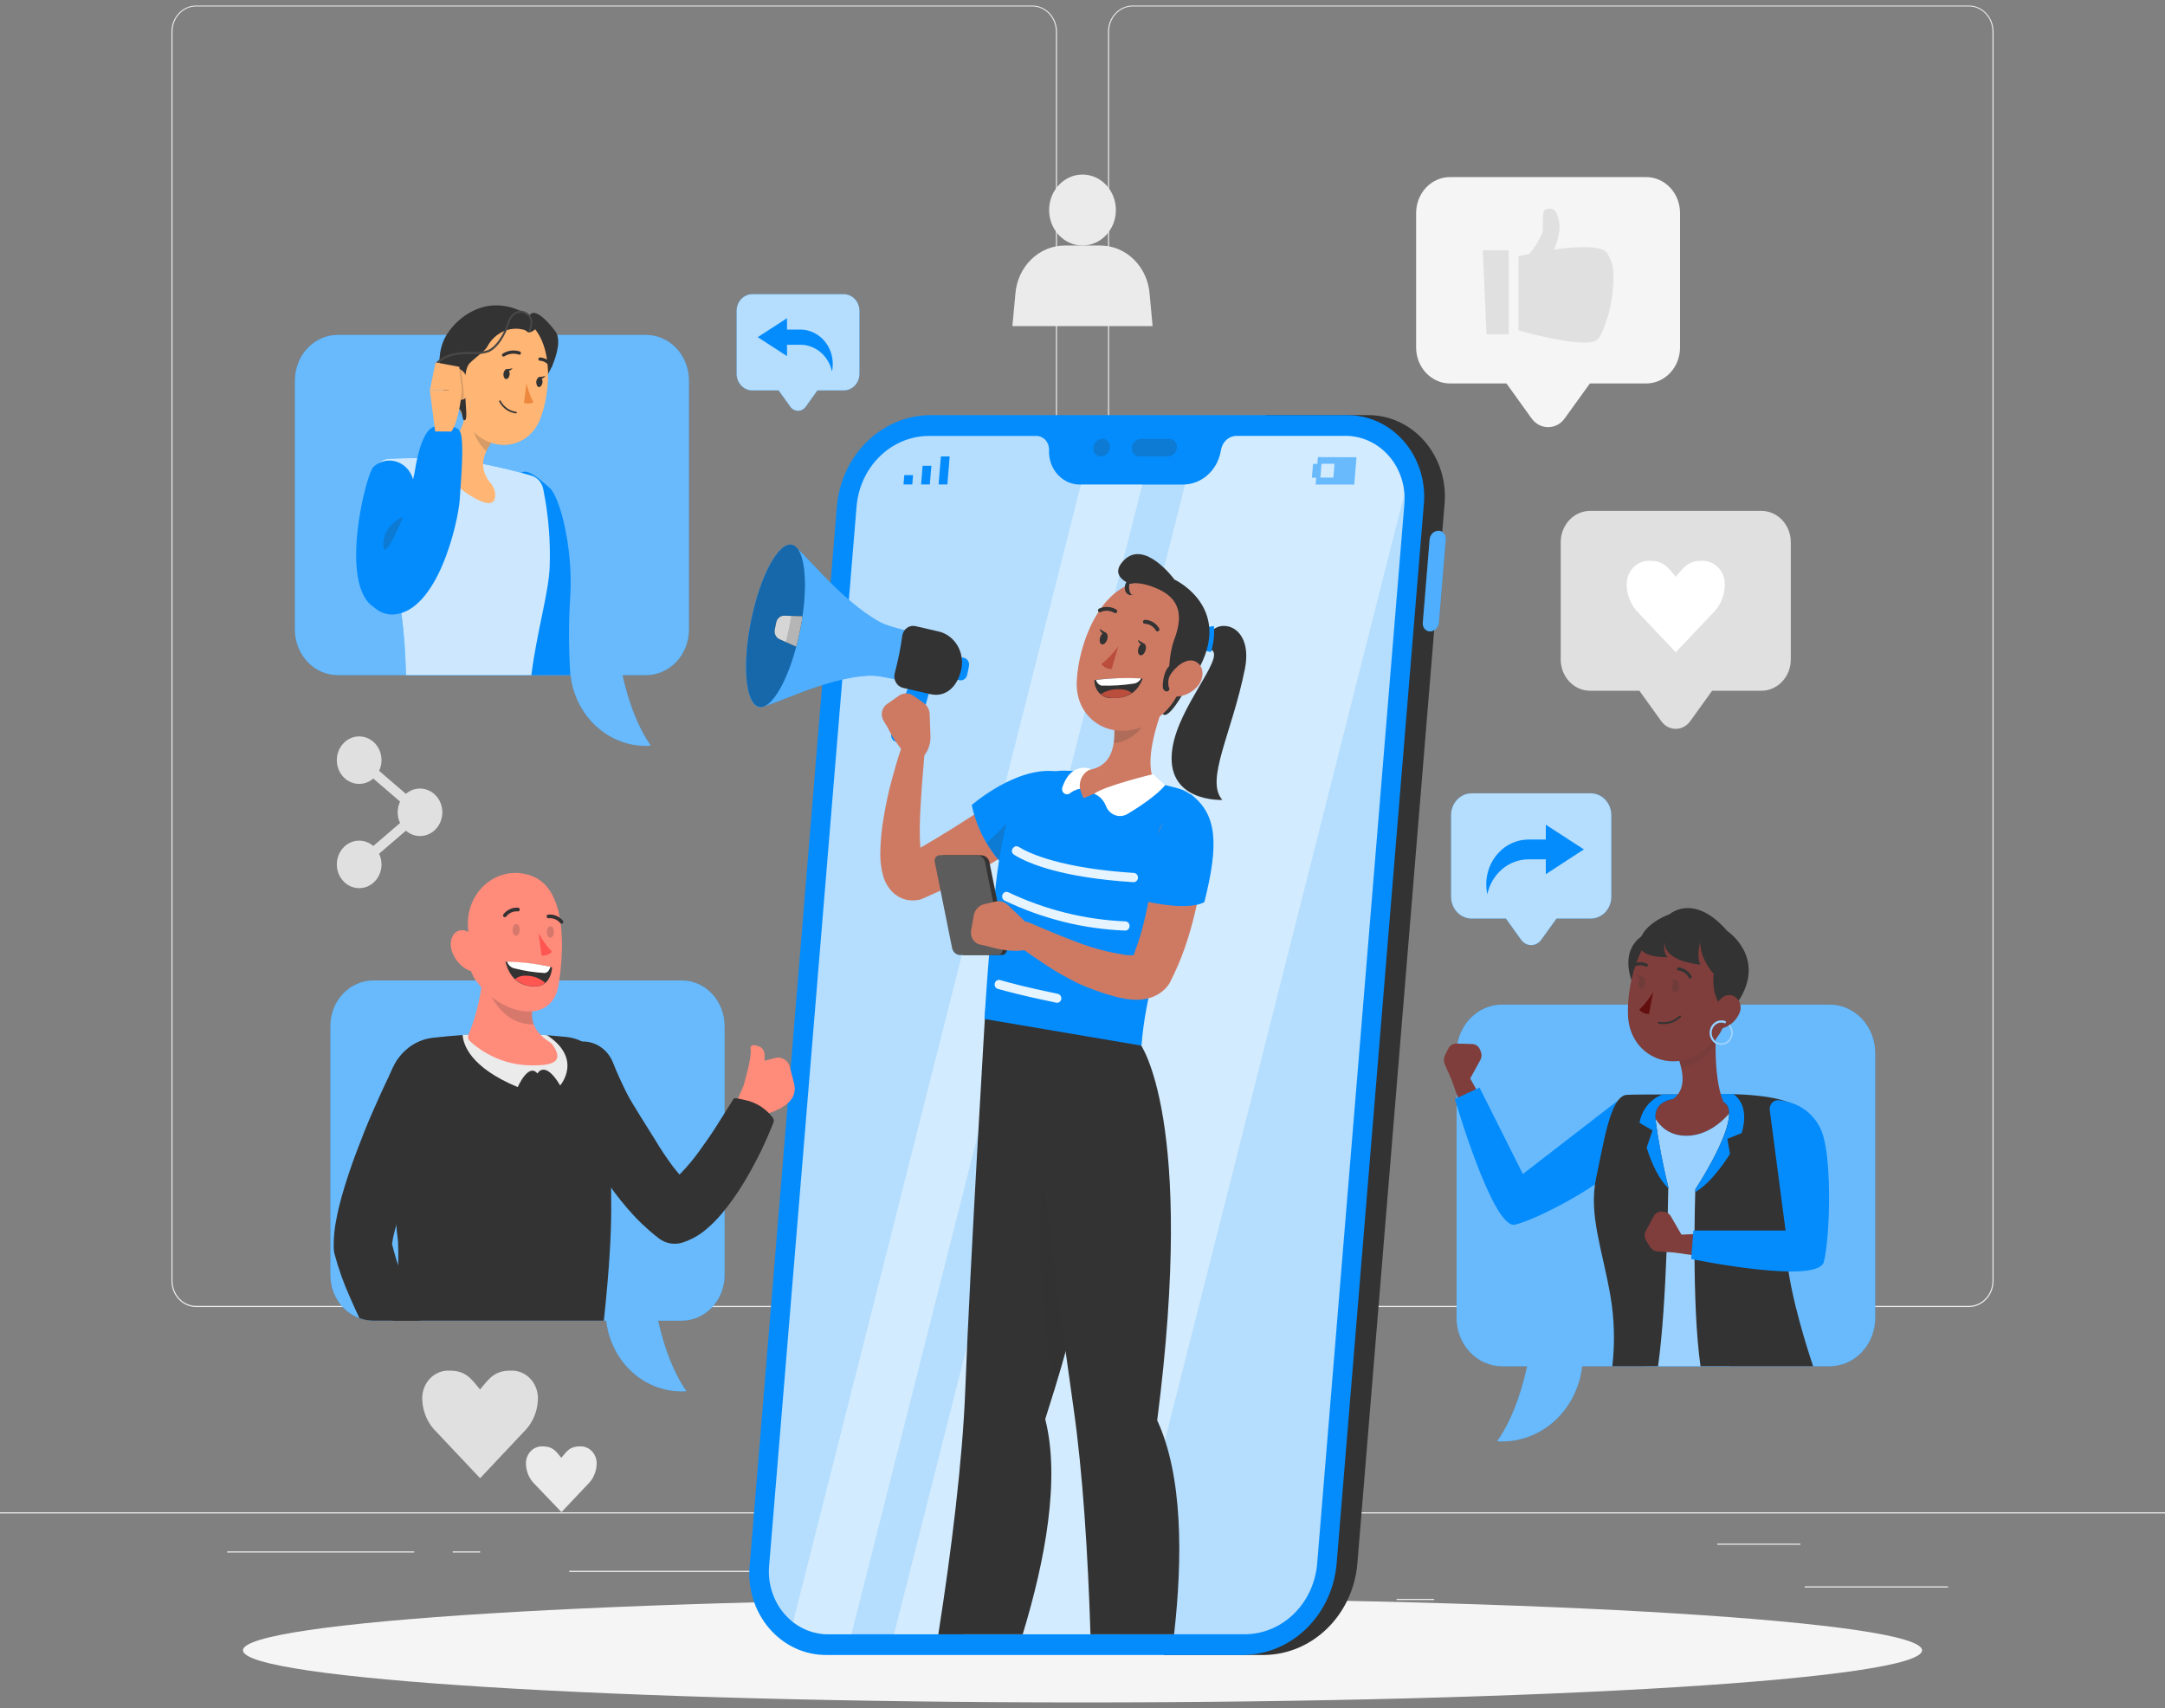 <svg width="360" height="284" viewBox="0 0 360 284" fill="none" xmlns="http://www.w3.org/2000/svg">
<rect x="0" y="0" width="360" height="284" fill="#808080" stroke="none"/>
<path d="M323.928 263.742H300.082V263.934H323.928V263.742Z" fill="#EBEBEB"/>
<path d="M238.478 265.824H232.222V266.016H238.478V265.824Z" fill="#EBEBEB"/>
<path d="M299.362 256.641H285.545V256.833H299.362V256.641Z" fill="#EBEBEB"/>
<path d="M68.868 257.928H37.771V258.12H68.868V257.928Z" fill="#EBEBEB"/>
<path d="M79.841 257.928H75.283V258.12H79.841V257.928Z" fill="#EBEBEB"/>
<path d="M162.108 261.156H94.658V261.348H162.108V261.156Z" fill="#EBEBEB"/>
<path d="M171.648 217.305H32.616C31.526 217.305 30.48 216.844 29.709 216.025C28.938 215.206 28.505 214.094 28.505 212.936V5.249C28.514 4.097 28.952 2.995 29.722 2.184C30.492 1.373 31.532 0.918 32.616 0.918H171.648C172.188 0.918 172.723 1.031 173.221 1.251C173.72 1.47 174.173 1.792 174.555 2.198C174.937 2.603 175.24 3.085 175.446 3.615C175.653 4.145 175.759 4.713 175.759 5.287V212.936C175.759 213.509 175.653 214.078 175.446 214.608C175.24 215.138 174.937 215.619 174.555 216.025C174.173 216.431 173.72 216.753 173.221 216.972C172.723 217.192 172.188 217.305 171.648 217.305ZM32.616 1.071C31.574 1.073 30.575 1.514 29.838 2.297C29.102 3.08 28.687 4.141 28.685 5.249V212.936C28.687 214.043 29.102 215.104 29.838 215.888C30.575 216.671 31.574 217.111 32.616 217.113H171.648C172.69 217.111 173.689 216.671 174.426 215.888C175.163 215.104 175.577 214.043 175.579 212.936V5.249C175.577 4.141 175.163 3.08 174.426 2.297C173.689 1.514 172.69 1.073 171.648 1.071H32.616Z" fill="#EBEBEB"/>
<path d="M327.384 217.305H188.352C187.262 217.305 186.216 216.844 185.445 216.025C184.674 215.206 184.241 214.094 184.241 212.936V5.249C184.25 4.097 184.688 2.995 185.458 2.184C186.227 1.373 187.268 0.918 188.352 0.918H327.384C328.474 0.918 329.52 1.378 330.291 2.198C331.062 3.017 331.495 4.128 331.495 5.287V212.936C331.495 214.094 331.062 215.206 330.291 216.025C329.52 216.844 328.474 217.305 327.384 217.305ZM188.352 1.071C187.31 1.073 186.311 1.514 185.574 2.297C184.837 3.08 184.423 4.141 184.421 5.249V212.936C184.423 214.043 184.837 215.104 185.574 215.888C186.311 216.671 187.31 217.111 188.352 217.113H327.384C328.426 217.111 329.425 216.671 330.162 215.888C330.898 215.104 331.313 214.043 331.315 212.936V5.249C331.313 4.141 330.898 3.08 330.162 2.297C329.425 1.514 328.426 1.073 327.384 1.071H188.352Z" fill="#EBEBEB"/>
<path d="M360 251.43H0V251.622H360V251.43Z" fill="#EBEBEB"/>
<path d="M292.881 84.939H264.413C263.769 84.939 263.132 85.074 262.537 85.336C261.943 85.598 261.403 85.982 260.948 86.466C260.493 86.95 260.133 87.525 259.887 88.157C259.642 88.789 259.516 89.466 259.517 90.15V109.631C259.516 110.315 259.642 110.992 259.887 111.625C260.133 112.257 260.493 112.831 260.948 113.315C261.403 113.799 261.943 114.183 262.537 114.445C263.132 114.707 263.769 114.842 264.413 114.842H272.599L276.257 119.922C276.538 120.313 276.899 120.629 277.314 120.847C277.728 121.064 278.185 121.178 278.647 121.178C279.109 121.178 279.566 121.064 279.98 120.847C280.395 120.629 280.756 120.313 281.037 119.922L284.695 114.842H292.881C293.525 114.842 294.162 114.707 294.757 114.445C295.351 114.183 295.891 113.799 296.346 113.315C296.801 112.831 297.161 112.257 297.407 111.625C297.652 110.992 297.778 110.315 297.777 109.631V90.15C297.778 89.466 297.652 88.789 297.407 88.157C297.161 87.525 296.801 86.95 296.346 86.466C295.891 85.982 295.351 85.598 294.757 85.336C294.162 85.074 293.525 84.939 292.881 84.939Z" fill="#E0E0E0"/>
<path d="M272.527 101.973C271.915 101.392 271.419 100.686 271.069 99.898C270.719 99.109 270.522 98.253 270.49 97.382C270.459 96.828 270.54 96.273 270.726 95.755C270.912 95.236 271.2 94.766 271.57 94.374C271.941 93.983 272.385 93.68 272.874 93.484C273.363 93.289 273.885 93.207 274.407 93.243C276.61 93.243 277.359 94.329 278.647 95.898C279.936 94.367 280.685 93.243 282.888 93.243C283.409 93.207 283.932 93.289 284.421 93.484C284.91 93.68 285.354 93.983 285.724 94.374C286.095 94.766 286.383 95.236 286.569 95.755C286.755 96.273 286.836 96.828 286.805 97.382C286.773 98.253 286.576 99.109 286.226 99.898C285.875 100.686 285.38 101.392 284.767 101.973L278.647 108.446L272.527 101.973Z" fill="white"/>
<path d="M72.619 238.117C71.903 237.439 71.321 236.616 70.908 235.696C70.495 234.777 70.26 233.778 70.215 232.76C70.175 232.107 70.267 231.452 70.486 230.839C70.704 230.227 71.043 229.671 71.48 229.21C71.918 228.748 72.443 228.391 73.02 228.163C73.598 227.934 74.215 227.84 74.83 227.886C77.422 227.886 78.307 229.164 79.826 231.016C81.346 229.164 82.231 227.886 84.823 227.886C85.438 227.84 86.055 227.934 86.633 228.163C87.21 228.391 87.735 228.748 88.172 229.21C88.61 229.671 88.949 230.227 89.167 230.839C89.385 231.452 89.478 232.107 89.439 232.76C89.394 233.778 89.158 234.777 88.745 235.696C88.332 236.616 87.75 237.439 87.034 238.117L79.834 245.768L72.619 238.117Z" fill="#E0E0E0"/>
<path d="M88.898 246.74C88.465 246.32 88.114 245.814 87.867 245.249C87.62 244.684 87.481 244.072 87.458 243.45C87.436 243.051 87.494 242.651 87.628 242.278C87.762 241.904 87.97 241.565 88.237 241.284C88.504 241.002 88.824 240.784 89.177 240.645C89.529 240.505 89.905 240.446 90.281 240.473C91.865 240.473 92.441 241.238 93.334 242.378C94.262 241.254 94.773 240.473 96.386 240.473C96.762 240.446 97.138 240.505 97.49 240.645C97.843 240.784 98.163 241.002 98.43 241.284C98.697 241.565 98.905 241.904 99.039 242.278C99.173 242.651 99.231 243.051 99.209 243.45C99.186 244.072 99.047 244.684 98.8 245.249C98.553 245.814 98.202 246.32 97.769 246.74L93.362 251.4L88.898 246.74Z" fill="#EBEBEB"/>
<path d="M273.758 29.443H241.099C239.608 29.443 238.178 30.073 237.123 31.194C236.069 32.314 235.476 33.834 235.476 35.419V57.77C235.476 59.355 236.068 60.876 237.123 61.998C238.177 63.12 239.607 63.751 241.099 63.753H250.495L254.686 69.576C255.007 70.025 255.422 70.388 255.898 70.639C256.374 70.889 256.898 71.02 257.429 71.02C257.96 71.02 258.484 70.889 258.959 70.639C259.435 70.388 259.85 70.025 260.172 69.576L264.37 63.753H273.73C275.223 63.753 276.655 63.123 277.711 62.001C278.767 60.878 279.36 59.356 279.36 57.77V35.419C279.36 33.838 278.771 32.322 277.721 31.202C276.671 30.082 275.246 29.449 273.758 29.443Z" fill="#F5F5F5"/>
<path d="M247.176 55.581H250.877V41.609H246.557L247.176 55.581Z" fill="#E0E0E0"/>
<path d="M268.034 43.766C267.847 43.147 267.257 41.846 266.695 41.586C265.075 40.821 261.525 41.058 258.386 41.494C258.516 41.226 258.624 40.989 258.689 40.821C259.065 39.814 259.286 38.749 259.344 37.668C259.294 36.903 258.969 35.281 258.386 34.883C258.156 34.762 257.902 34.699 257.645 34.699C257.388 34.699 257.134 34.762 256.903 34.883C256.277 35.579 256.709 37.767 256.464 38.709C255.912 39.985 255.184 41.166 254.304 42.213C253.202 42.427 252.504 42.588 252.504 42.588V54.93C252.504 54.93 261.986 57.669 265.039 56.782C266.213 56.445 266.767 54.28 267.199 53.071C267.984 50.898 268.704 46.001 268.034 43.766Z" fill="#E0E0E0"/>
<path d="M191.16 48.862C190.994 46.672 190.058 44.629 188.538 43.139C187.019 41.648 185.027 40.821 182.959 40.82H177.041C174.973 40.821 172.982 41.648 171.462 43.139C169.943 44.629 169.006 46.672 168.84 48.862L168.343 54.218H191.657L191.16 48.862Z" fill="#EBEBEB"/>
<path d="M180 40.82C183.066 40.82 185.551 38.179 185.551 34.921C185.551 31.663 183.066 29.021 180 29.021C176.934 29.021 174.449 31.663 174.449 34.921C174.449 38.179 176.934 40.82 180 40.82Z" fill="#EBEBEB"/>
<path d="M69.84 131.103C68.986 131.1 68.157 131.411 67.493 131.983L63.036 128.157C63.303 127.608 63.442 126.999 63.439 126.382C63.439 125.485 63.152 124.616 62.626 123.916C62.099 123.216 61.364 122.727 60.541 122.53C59.718 122.333 58.857 122.439 58.099 122.832C57.34 123.224 56.73 123.878 56.368 124.688C56.006 125.497 55.914 126.414 56.108 127.286C56.301 128.158 56.767 128.935 57.431 129.488C58.094 130.041 58.915 130.338 59.759 130.33C60.602 130.321 61.417 130.008 62.071 129.442L66.528 133.268C66.263 133.819 66.125 134.429 66.125 135.047C66.125 135.666 66.263 136.275 66.528 136.826L62.071 140.652C61.417 140.086 60.602 139.773 59.759 139.764C58.915 139.756 58.094 140.053 57.431 140.606C56.767 141.159 56.301 141.936 56.108 142.808C55.914 143.68 56.006 144.597 56.368 145.406C56.73 146.216 57.34 146.87 58.099 147.263C58.857 147.655 59.718 147.761 60.541 147.564C61.364 147.367 62.099 146.878 62.626 146.178C63.152 145.478 63.439 144.609 63.439 143.712C63.44 143.095 63.302 142.486 63.036 141.937L67.493 138.111C67.954 138.511 68.499 138.787 69.081 138.916C69.664 139.045 70.267 139.024 70.84 138.853C71.413 138.683 71.939 138.369 72.374 137.938C72.809 137.506 73.14 136.97 73.34 136.375C73.539 135.779 73.601 135.141 73.52 134.515C73.44 133.888 73.219 133.291 72.876 132.775C72.532 132.258 72.078 131.837 71.549 131.546C71.021 131.255 70.435 131.103 69.84 131.103Z" fill="#E0E0E0"/>
<path d="M180 283.04C257.1 283.04 319.601 279.162 319.601 274.378C319.601 269.595 257.1 265.717 180 265.717C102.901 265.717 40.399 269.595 40.399 274.378C40.399 279.162 102.901 283.04 180 283.04Z" fill="#F5F5F5"/>
<path d="M249.74 167.027H304.236C306.245 167.027 308.172 167.875 309.592 169.385C311.013 170.895 311.811 172.942 311.811 175.077V219.096C311.811 221.231 311.013 223.279 309.592 224.788C308.172 226.298 306.245 227.146 304.236 227.146H263.088C262.692 230.587 261.127 233.756 258.688 236.058C256.249 238.36 253.103 239.637 249.84 239.648C249.538 239.648 249.243 239.648 248.94 239.603C251.1 236.618 252.807 232.303 253.944 227.153H249.776C247.767 227.153 245.84 226.305 244.42 224.796C242.999 223.286 242.201 221.239 242.201 219.104V175.077C242.201 172.949 242.994 170.907 244.407 169.398C245.82 167.89 247.737 167.037 249.74 167.027Z" fill="#048CFC"/>
<path opacity="0.4" d="M249.74 167.027H304.236C306.245 167.027 308.172 167.875 309.592 169.385C311.013 170.895 311.811 172.942 311.811 175.077V219.096C311.811 221.231 311.013 223.279 309.592 224.788C308.172 226.298 306.245 227.146 304.236 227.146H263.088C262.692 230.587 261.127 233.756 258.688 236.058C256.249 238.36 253.103 239.637 249.84 239.648C249.538 239.648 249.243 239.648 248.94 239.603C251.1 236.618 252.807 232.303 253.944 227.153H249.776C247.767 227.153 245.84 226.305 244.42 224.796C242.999 223.286 242.201 221.239 242.201 219.104V175.077C242.201 172.949 242.994 170.907 244.407 169.398C245.82 167.89 247.737 167.037 249.74 167.027Z" fill="white"/>
<path d="M247.162 184.144L244.469 179.301L246.154 176.24C246.263 176.042 246.329 175.82 246.346 175.591C246.364 175.361 246.332 175.131 246.255 174.916L246.125 174.572C246.024 174.285 245.845 174.037 245.61 173.86C245.375 173.682 245.095 173.584 244.807 173.577L242.165 173.501C241.897 173.491 241.631 173.561 241.398 173.703C241.166 173.845 240.975 174.053 240.847 174.304L240.315 175.345C240.186 175.596 240.114 175.875 240.105 176.161C240.097 176.447 240.151 176.731 240.264 176.99L241.402 179.599L243.511 185.598L247.162 184.144Z" fill="#7F3E3B"/>
<path d="M268.61 183.294L253.224 195.192L246.024 180.822L241.92 182.712C241.92 182.712 248.249 204.489 251.928 203.609C255.607 202.729 265.99 197.273 269.366 193.532C271.073 191.642 272.369 188.175 270.684 183.891C270.606 183.685 270.485 183.502 270.329 183.355C270.173 183.208 269.988 183.102 269.787 183.044C269.586 182.986 269.375 182.978 269.171 183.022C268.967 183.065 268.775 183.158 268.61 183.294Z" fill="#048CFC"/>
<path d="M274.356 154.961C274.356 154.961 268.928 156.491 271.44 163.447C271.44 163.447 274.148 162.681 274.587 160.83C275.026 158.978 275.444 156.361 275.444 156.361L274.356 154.961Z" fill="#333333"/>
<path opacity="0.3" d="M274.356 154.961C274.356 154.961 268.928 156.491 271.44 163.447C271.44 163.447 274.148 162.681 274.587 160.83C275.026 158.978 275.444 156.361 275.444 156.361L274.356 154.961Z" fill="#333333"/>
<path d="M287.194 182.606L277.272 182.262L273.168 182.889L272.606 190.839L280.606 193.663L289.138 191.857L289.584 184.198L288.972 182.667L287.194 182.606Z" fill="#7F3E3B"/>
<path d="M273.686 227.145H287.726C287.863 221.888 288.598 194.595 288.446 194.763C288.295 194.931 289.93 188.948 289.93 188.948V186.522L288.446 183.921C288.446 183.921 285.264 189.078 280.022 188.825C275.054 188.581 274.198 183.309 274.198 183.309L273.6 191.366L272.974 210.877L273.773 219.141L273.686 227.145Z" fill="#048CFC"/>
<path opacity="0.6" d="M273.686 227.145H287.726C287.863 221.888 288.598 194.595 288.446 194.763C288.295 194.931 289.93 188.948 289.93 188.948V186.522L288.446 183.921C288.446 183.921 285.264 189.078 280.022 188.825C275.054 188.581 274.198 183.309 274.198 183.309L273.6 191.366L272.974 210.877L273.773 219.141L273.686 227.145Z" fill="white"/>
<path d="M268.099 227.146H275.702C277.2 216.617 277.402 197.366 277.402 197.366C276.494 193.681 275.784 189.943 275.278 186.172C274.817 181.757 280.75 182.346 285.934 183.073C291.118 183.8 281.902 197.733 281.902 197.733C281.902 197.733 281.246 216.564 282.766 227.146H301.486C300.55 224.338 297.785 215.714 297.166 209.601C296.366 202.209 301.154 191.428 300.47 186.172C299.786 180.915 283.378 181.986 283.378 181.986C283.378 181.986 272.873 181.91 270.533 182.025C267.797 182.155 266.702 189.814 265.406 195.866C264.11 201.919 266.494 207.91 267.797 215.523C268.443 219.36 268.545 223.277 268.099 227.146Z" fill="#333333"/>
<path d="M276.48 181.963C279.893 181.963 283.414 181.963 283.414 181.963C283.414 181.963 285.509 181.826 288.231 181.887C289.318 182.652 290.751 184.504 289.613 188.375L287.237 189.347L287.669 191.834C287.669 191.834 284.933 196.425 281.909 198.185C281.909 197.879 281.909 197.71 281.909 197.71C281.909 197.71 291.132 183.777 285.941 183.05C280.75 182.323 274.824 181.734 275.285 186.149C275.792 189.92 276.501 193.658 277.409 197.343C277.409 197.343 277.409 197.419 277.409 197.55C275.969 196.165 274.709 193.724 273.809 190.801L274.781 187.939L272.621 186.684C272.806 185.601 273.261 184.591 273.941 183.761C274.62 182.93 275.497 182.309 276.48 181.963Z" fill="#048CFC"/>
<path d="M276.336 186.132C276.17 185.726 276.102 185.282 276.14 184.84C276.178 184.399 276.32 183.975 276.552 183.607C280.454 182.207 280.094 179.093 279.194 176.208L285.48 169.391C285.113 173.017 284.976 181.365 287.208 184.273V184.939C286.237 186.264 284.938 187.276 283.457 187.861C281.975 188.447 280.37 188.582 278.82 188.252C278.27 188.153 277.753 187.906 277.319 187.535C276.884 187.164 276.546 186.681 276.336 186.132Z" fill="#7F3E3B"/>
<path opacity="0.1" d="M279.194 176.208L284.191 170.791L285.343 171.235C285.307 171.885 285.286 172.597 285.278 173.347C284.645 174.724 283.118 176.66 279.576 177.632C279.473 177.15 279.346 176.675 279.194 176.208Z" fill="#333333"/>
<path d="M288.72 163.377C287.201 169.552 286.682 172.2 283.118 174.786C277.761 178.68 270.957 175.352 270.705 168.818C270.482 162.933 272.995 153.828 279.216 152.543C280.585 152.253 282.002 152.34 283.331 152.795C284.66 153.251 285.857 154.06 286.809 155.145C287.761 156.231 288.437 157.557 288.771 158.997C289.106 160.438 289.088 161.946 288.72 163.377Z" fill="#7F3E3B"/>
<path d="M274.874 164.969C274.233 166.041 273.458 167.017 272.57 167.869C272.779 168.104 273.033 168.289 273.315 168.409C273.597 168.529 273.901 168.582 274.205 168.565L274.874 164.969Z" fill="#630F0F"/>
<path d="M281.074 162.695C281.115 162.693 281.154 162.68 281.189 162.657C281.216 162.641 281.239 162.618 281.258 162.592C281.277 162.565 281.29 162.535 281.298 162.503C281.305 162.471 281.306 162.437 281.301 162.405C281.296 162.372 281.285 162.341 281.268 162.313C281.047 161.899 280.735 161.549 280.359 161.292C279.983 161.034 279.554 160.878 279.108 160.836C279.077 160.835 279.046 160.841 279.017 160.852C278.987 160.864 278.961 160.882 278.938 160.905C278.915 160.927 278.897 160.955 278.884 160.985C278.871 161.015 278.864 161.048 278.863 161.081C278.861 161.114 278.866 161.147 278.876 161.178C278.886 161.209 278.902 161.237 278.923 161.261C278.944 161.286 278.969 161.305 278.997 161.319C279.025 161.333 279.056 161.34 279.086 161.341C279.453 161.384 279.804 161.519 280.112 161.735C280.42 161.95 280.676 162.24 280.858 162.581C280.881 162.618 280.914 162.648 280.951 162.668C280.989 162.688 281.031 162.698 281.074 162.695Z" fill="#333333"/>
<path d="M271.44 160.837C271.478 160.848 271.518 160.848 271.555 160.837C271.871 160.637 272.227 160.52 272.594 160.495C272.96 160.47 273.327 160.537 273.665 160.692C273.721 160.722 273.787 160.727 273.847 160.707C273.908 160.687 273.958 160.643 273.989 160.584C274.004 160.554 274.012 160.522 274.015 160.488C274.017 160.454 274.014 160.42 274.004 160.388C273.993 160.356 273.977 160.326 273.956 160.301C273.935 160.275 273.91 160.255 273.881 160.24C273.473 160.047 273.028 159.961 272.582 159.987C272.136 160.014 271.703 160.153 271.318 160.393C271.262 160.426 271.221 160.48 271.202 160.544C271.183 160.608 271.189 160.677 271.217 160.737C271.239 160.779 271.271 160.814 271.311 160.837C271.35 160.86 271.395 160.871 271.44 160.868V160.837Z" fill="#333333"/>
<path d="M276.638 170.263C276.361 170.264 276.084 170.238 275.81 170.186C275.791 170.183 275.773 170.177 275.756 170.166C275.74 170.156 275.726 170.142 275.714 170.126C275.703 170.109 275.695 170.091 275.69 170.071C275.686 170.051 275.685 170.03 275.688 170.01C275.695 169.97 275.716 169.935 275.747 169.911C275.777 169.887 275.816 169.876 275.853 169.88C276.461 170.007 277.088 169.981 277.684 169.804C278.281 169.628 278.83 169.305 279.288 168.863C279.316 168.842 279.35 168.832 279.385 168.834C279.419 168.837 279.452 168.852 279.477 168.877C279.502 168.902 279.519 168.936 279.524 168.972C279.528 169.008 279.522 169.045 279.504 169.077C278.727 169.848 277.701 170.273 276.638 170.263Z" fill="#333333"/>
<path d="M286.726 168.206C286.023 167.357 285.501 166.357 285.196 165.274C284.892 164.191 284.812 163.05 284.962 161.931C284.962 161.931 282.622 159.383 282.737 156.659C282.737 156.659 282.017 158.832 282.737 160.378C282.737 160.378 276.667 159.911 276.811 156.659C276.811 156.659 276.408 158.297 277.322 159.146C277.322 159.146 271.93 159.383 272.664 156.414C273.398 153.446 277.618 151.999 277.618 151.999C277.618 151.999 281.642 148.365 287.208 154.785C287.208 154.785 293.76 159.131 289.116 166.384L286.726 168.206Z" fill="#333333"/>
<path d="M289.159 168.61C288.896 169.156 288.532 169.641 288.09 170.035C287.647 170.43 287.134 170.725 286.582 170.905C285.142 171.38 284.343 169.987 284.724 168.495C285.07 167.149 286.251 165.282 287.748 165.435C288.268 165.516 288.735 165.813 289.049 166.261C289.362 166.708 289.495 167.27 289.419 167.822C289.385 168.101 289.296 168.369 289.159 168.61Z" fill="#7F3E3B"/>
<path d="M279.245 164.089C279.187 164.617 278.878 165.023 278.525 164.985C278.172 164.946 277.978 164.495 278.035 163.952C278.093 163.408 278.395 163.026 278.719 163.056C279.043 163.087 279.295 163.554 279.245 164.089Z" fill="#333333" fill-opacity="0.2"/>
<path d="M273.6 163.461C273.55 163.989 273.24 164.387 272.916 164.357C272.592 164.326 272.362 163.859 272.412 163.324C272.463 162.788 272.772 162.39 273.132 162.428C273.492 162.467 273.6 162.918 273.6 163.461Z" fill="#333333" fill-opacity="0.2"/>
<path d="M273.204 162.474L272.038 161.969C272.038 161.969 272.556 163.032 273.204 162.474Z" fill="#333333" fill-opacity="0.2"/>
<path d="M278.885 163.132L277.711 162.635C277.711 162.635 278.237 163.668 278.885 163.132Z" fill="#333333" fill-opacity="0.2"/>
<path d="M286.222 173.776C286.599 173.777 286.969 173.661 287.285 173.443C287.601 173.225 287.851 172.913 288.004 172.546C288.156 172.18 288.205 171.774 288.145 171.378C288.084 170.982 287.916 170.614 287.662 170.318L287.41 170.563C287.681 170.875 287.83 171.285 287.828 171.71C287.829 172.049 287.736 172.38 287.56 172.661C287.384 172.943 287.133 173.163 286.84 173.293C286.546 173.423 286.223 173.458 285.91 173.392C285.598 173.326 285.312 173.164 285.087 172.925C284.862 172.686 284.709 172.381 284.647 172.049C284.585 171.717 284.618 171.374 284.74 171.062C284.862 170.75 285.069 170.483 285.334 170.296C285.6 170.109 285.911 170.01 286.229 170.012C286.455 170.01 286.678 170.059 286.884 170.157L287.021 169.828C286.773 169.706 286.503 169.643 286.229 169.645C285.974 169.645 285.721 169.698 285.485 169.802C285.249 169.906 285.035 170.058 284.855 170.25C284.674 170.441 284.531 170.669 284.433 170.92C284.335 171.171 284.285 171.439 284.285 171.71C284.285 171.982 284.335 172.25 284.433 172.501C284.531 172.752 284.674 172.979 284.855 173.171C285.035 173.363 285.249 173.515 285.485 173.619C285.721 173.723 285.974 173.776 286.229 173.776H286.222Z" fill="#048CFC"/>
<g opacity="0.6">
<path d="M286.222 173.776C286.599 173.777 286.969 173.661 287.285 173.443C287.601 173.225 287.851 172.913 288.004 172.546C288.156 172.18 288.205 171.774 288.145 171.378C288.084 170.982 287.916 170.614 287.662 170.318L287.41 170.563C287.681 170.875 287.83 171.285 287.828 171.71C287.829 172.049 287.736 172.38 287.56 172.661C287.384 172.943 287.133 173.163 286.84 173.293C286.546 173.423 286.223 173.458 285.91 173.392C285.598 173.326 285.312 173.164 285.087 172.925C284.862 172.686 284.709 172.381 284.647 172.049C284.585 171.717 284.618 171.374 284.74 171.062C284.862 170.75 285.069 170.483 285.334 170.296C285.6 170.109 285.911 170.01 286.229 170.012C286.455 170.01 286.678 170.059 286.884 170.157L287.021 169.828C286.773 169.706 286.503 169.643 286.229 169.645C285.974 169.645 285.721 169.698 285.485 169.802C285.249 169.906 285.035 170.058 284.855 170.25C284.674 170.441 284.531 170.669 284.433 170.92C284.335 171.171 284.285 171.439 284.285 171.71C284.285 171.982 284.335 172.25 284.433 172.501C284.531 172.752 284.674 172.979 284.855 173.171C285.035 173.363 285.249 173.515 285.485 173.619C285.721 173.723 285.974 173.776 286.229 173.776H286.222Z" fill="white"/>
</g>
<path d="M284.882 205.025L279.597 205.27L277.826 202.21C277.712 202.013 277.558 201.845 277.375 201.721C277.191 201.596 276.984 201.517 276.768 201.49L276.422 201.444C276.138 201.405 275.849 201.457 275.592 201.593C275.336 201.73 275.123 201.944 274.982 202.21L273.672 204.65C273.538 204.898 273.471 205.18 273.48 205.465C273.489 205.751 273.573 206.028 273.722 206.265L274.334 207.252C274.481 207.492 274.678 207.692 274.911 207.835C275.144 207.979 275.405 208.062 275.673 208.078L278.373 208.239L284.349 209.096L284.882 205.025Z" fill="#7F3E3B"/>
<path d="M294.278 184.557L296.906 204.581H281.578L281.21 209.318C281.21 209.318 302.27 213.656 303.271 209.792C304.272 205.928 304.639 193.632 303.127 188.697C302.357 186.21 300.096 183.341 295.747 182.92C295.544 182.9 295.338 182.93 295.147 183.007C294.955 183.084 294.783 183.205 294.642 183.362C294.5 183.52 294.395 183.709 294.332 183.916C294.269 184.123 294.251 184.342 294.278 184.557Z" fill="#048CFC"/>
<path d="M227.297 69.018H210.471L193.507 275.152H210.334C214.178 275.077 217.863 273.509 220.693 270.742C223.523 267.976 225.301 264.204 225.691 260.139L240.185 84.038C240.385 82.126 240.199 80.191 239.639 78.361C239.079 76.532 238.159 74.85 236.939 73.428C235.72 72.007 234.229 70.878 232.566 70.118C230.903 69.357 229.107 68.982 227.297 69.018Z" fill="#333333"/>
<path d="M237.723 89.677C237.759 89.293 237.925 88.936 238.189 88.671C238.454 88.407 238.8 88.253 239.163 88.239C239.336 88.235 239.508 88.271 239.668 88.344C239.827 88.417 239.97 88.525 240.087 88.661C240.204 88.797 240.293 88.958 240.347 89.133C240.401 89.308 240.419 89.494 240.401 89.677L239.263 103.45C239.246 103.851 239.087 104.231 238.82 104.514C238.552 104.797 238.194 104.963 237.816 104.98C237.643 104.982 237.472 104.945 237.314 104.872C237.155 104.799 237.013 104.691 236.897 104.555C236.78 104.419 236.692 104.258 236.639 104.084C236.585 103.909 236.567 103.724 236.585 103.542L237.723 89.677Z" fill="#048CFC"/>
<path opacity="0.3" d="M237.723 89.677C237.759 89.293 237.925 88.936 238.189 88.671C238.454 88.407 238.8 88.253 239.163 88.239C239.336 88.235 239.508 88.271 239.668 88.344C239.827 88.417 239.97 88.525 240.087 88.661C240.204 88.797 240.293 88.958 240.347 89.133C240.401 89.308 240.419 89.494 240.401 89.677L239.263 103.45C239.246 103.851 239.087 104.231 238.82 104.514C238.552 104.797 238.194 104.963 237.816 104.98C237.643 104.982 237.472 104.945 237.314 104.872C237.155 104.799 237.013 104.691 236.897 104.555C236.78 104.419 236.692 104.258 236.639 104.084C236.585 103.909 236.567 103.724 236.585 103.542L237.723 89.677Z" fill="white"/>
<path d="M206.885 275.151H137.556C135.747 275.186 133.952 274.81 132.29 274.05C130.629 273.289 129.139 272.161 127.919 270.741C126.7 269.32 125.779 267.64 125.219 265.812C124.658 263.984 124.47 262.05 124.668 260.139L139.169 84.038C139.554 79.97 141.331 76.194 144.161 73.426C146.992 70.657 150.68 69.089 154.526 69.018H223.855C225.663 68.984 227.458 69.359 229.119 70.119C230.78 70.879 232.27 72.006 233.489 73.426C234.708 74.845 235.629 76.525 236.19 78.352C236.751 80.179 236.94 82.112 236.743 84.022L222.242 260.139C221.852 264.204 220.074 267.976 217.244 270.742C214.415 273.509 210.729 275.077 206.885 275.151Z" fill="#048CFC"/>
<path d="M223.575 72.476H205.575C204.988 72.488 204.423 72.709 203.969 73.103C203.514 73.497 203.198 74.041 203.069 74.649L202.947 75.254C202.634 76.74 201.86 78.071 200.751 79.034C199.641 79.997 198.259 80.535 196.827 80.564H179.676C178.319 80.595 177.006 80.053 176.024 79.058C175.042 78.063 174.47 76.695 174.435 75.254V74.649C174.427 74.356 174.365 74.067 174.253 73.799C174.14 73.531 173.979 73.289 173.778 73.087C173.578 72.885 173.342 72.728 173.084 72.623C172.826 72.518 172.551 72.468 172.275 72.476H154.275C151.314 72.535 148.476 73.743 146.297 75.873C144.117 78.003 142.747 80.907 142.445 84.038L127.908 260.139C127.755 261.612 127.9 263.102 128.332 264.51C128.763 265.919 129.472 267.214 130.412 268.308C131.351 269.403 132.499 270.272 133.78 270.859C135.06 271.445 136.443 271.734 137.837 271.708H207.173C210.135 271.65 212.973 270.44 215.153 268.309C217.333 266.177 218.702 263.271 219.003 260.139L233.503 84.038C233.655 82.566 233.51 81.076 233.077 79.669C232.645 78.261 231.936 76.967 230.997 75.873C230.057 74.78 228.91 73.911 227.63 73.325C226.35 72.74 224.968 72.45 223.575 72.476Z" fill="#048CFC"/>
<path opacity="0.7" d="M223.575 72.476H205.575C204.988 72.488 204.423 72.709 203.969 73.103C203.514 73.497 203.198 74.041 203.069 74.649L202.947 75.254C202.634 76.74 201.86 78.071 200.751 79.034C199.641 79.997 198.259 80.535 196.827 80.564H179.676C178.319 80.595 177.006 80.053 176.024 79.058C175.042 78.063 174.47 76.695 174.435 75.254V74.649C174.427 74.356 174.365 74.067 174.253 73.799C174.14 73.531 173.979 73.289 173.778 73.087C173.578 72.885 173.342 72.728 173.084 72.623C172.826 72.518 172.551 72.468 172.275 72.476H154.275C151.314 72.535 148.476 73.743 146.297 75.873C144.117 78.003 142.747 80.907 142.445 84.038L127.908 260.139C127.755 261.612 127.9 263.102 128.332 264.51C128.763 265.919 129.472 267.214 130.412 268.308C131.351 269.403 132.499 270.272 133.78 270.859C135.06 271.445 136.443 271.734 137.837 271.708H207.173C210.135 271.65 212.973 270.44 215.153 268.309C217.333 266.177 218.702 263.271 219.003 260.139L233.503 84.038C233.655 82.566 233.51 81.076 233.077 79.669C232.645 78.261 231.936 76.967 230.997 75.873C230.057 74.78 228.91 73.911 227.63 73.325C226.35 72.74 224.968 72.45 223.575 72.476Z" fill="white"/>
<g opacity="0.2">
<path d="M184.082 75.431C184.656 74.847 184.714 73.92 184.211 73.362C183.708 72.803 182.834 72.824 182.259 73.409C181.685 73.993 181.627 74.92 182.13 75.478C182.634 76.037 183.507 76.016 184.082 75.431Z" fill="#333333"/>
<path d="M194.436 72.965H189.713C189.338 72.972 188.979 73.125 188.703 73.394C188.428 73.663 188.254 74.031 188.215 74.427C188.197 74.613 188.216 74.801 188.271 74.979C188.326 75.157 188.417 75.321 188.536 75.459C188.655 75.597 188.8 75.707 188.962 75.781C189.124 75.855 189.299 75.891 189.475 75.888H194.198C194.573 75.879 194.931 75.726 195.206 75.457C195.482 75.188 195.656 74.822 195.696 74.427C195.716 74.24 195.697 74.051 195.643 73.873C195.588 73.694 195.498 73.53 195.378 73.392C195.259 73.253 195.113 73.144 194.951 73.07C194.788 72.997 194.613 72.961 194.436 72.965Z" fill="#333333"/>
</g>
<path d="M150.242 80.542H151.697L151.826 78.988H150.365L150.242 80.542Z" fill="#048CFC"/>
<path d="M153.288 78.989L153.158 80.542H154.613L154.742 78.989L154.872 77.443H153.41L153.288 78.989Z" fill="#048CFC"/>
<path d="M156.456 75.889L156.326 77.442L156.197 78.988L156.074 80.541H157.529L157.658 78.988L157.788 77.442L157.91 75.889H156.456Z" fill="#048CFC"/>
<path d="M219.146 75.996L219.053 77.129H218.333L218.146 79.424H218.866L218.772 80.564H225.187L225.561 76.019L219.146 75.996ZM221.717 79.401H219.557L219.744 77.106H221.904L221.717 79.401Z" fill="#048CFC"/>
<g opacity="0.4">
<path d="M179.727 80.564L131.868 269.689C133.605 271.018 135.696 271.726 137.837 271.709H141.581L189.951 80.564H179.727Z" fill="white"/>
<path d="M223.575 72.477H205.575C204.988 72.489 204.423 72.71 203.969 73.103C203.515 73.497 203.198 74.042 203.069 74.65L202.947 75.254C202.642 76.701 201.901 78.001 200.837 78.959C199.772 79.916 198.442 80.477 197.05 80.557L148.651 271.708H185.551L233.503 82.209C233.35 79.539 232.231 77.035 230.38 75.222C228.53 73.408 226.091 72.424 223.575 72.477Z" fill="white"/>
</g>
<path d="M151.135 123.804L148.975 123.307C148.836 123.278 148.705 123.216 148.59 123.128C148.475 123.039 148.38 122.924 148.312 122.792C148.243 122.66 148.202 122.514 148.193 122.364C148.183 122.213 148.204 122.062 148.255 121.922L151.272 113.551L154.721 114.316L152.266 123.062C152.201 123.315 152.048 123.532 151.839 123.67C151.629 123.808 151.377 123.856 151.135 123.804Z" fill="#048CFC"/>
<path d="M159.502 113.092C159.36 113.059 159.225 112.997 159.106 112.909C158.986 112.821 158.885 112.709 158.806 112.578C158.728 112.448 158.675 112.303 158.649 112.151C158.624 111.999 158.628 111.843 158.659 111.692L158.947 110.253C158.978 110.102 159.037 109.958 159.12 109.83C159.204 109.703 159.31 109.594 159.433 109.511C159.557 109.428 159.694 109.371 159.838 109.345C159.982 109.319 160.13 109.323 160.272 109.358C160.56 109.424 160.811 109.609 160.97 109.871C161.129 110.134 161.184 110.453 161.122 110.758L160.827 112.189C160.763 112.495 160.588 112.762 160.34 112.931C160.091 113.1 159.79 113.158 159.502 113.092Z" fill="#048CFC"/>
<path d="M157.371 105.96C157.371 105.96 149.163 104.966 146.29 103.405C139.536 99.717 133.078 90.917 131.71 90.604C129.478 90.083 126.439 95.7 124.913 103.145C123.387 110.59 123.963 117.032 126.195 117.545C127.57 117.866 136.872 112.709 144.461 112.334C147.687 112.181 155.52 114.928 155.52 114.928L157.371 105.96Z" fill="#048CFC"/>
<path opacity="0.3" d="M157.371 105.96C157.371 105.96 149.163 104.966 146.29 103.405C139.536 99.717 133.078 90.917 131.71 90.604C129.478 90.083 126.439 95.7 124.913 103.145C123.387 110.59 123.963 117.032 126.195 117.545C127.57 117.866 136.872 112.709 144.461 112.334C147.687 112.181 155.52 114.928 155.52 114.928L157.371 105.96Z" fill="white"/>
<path d="M132.992 104.98C131.472 112.418 128.427 118.034 126.195 117.514C123.963 116.993 123.394 110.551 124.913 103.113C126.432 95.676 129.478 90.052 131.71 90.572C133.942 91.093 134.518 97.566 132.992 104.98Z" fill="#048CFC"/>
<path opacity="0.4" d="M132.992 104.98C131.472 112.418 128.427 118.034 126.195 117.514C123.963 116.993 123.394 110.551 124.913 103.113C126.432 95.676 129.478 90.052 131.71 90.572C133.942 91.093 134.518 97.566 132.992 104.98Z" fill="#333333"/>
<path d="M156.039 104.98L152.23 104.1C151.985 104.043 151.731 104.04 151.485 104.091C151.238 104.142 151.005 104.247 150.798 104.398C150.591 104.55 150.416 104.745 150.283 104.971C150.151 105.198 150.063 105.451 150.027 105.715C149.89 106.732 149.717 107.781 149.501 108.852C149.285 109.923 149.026 110.956 148.781 111.913C148.711 112.169 148.692 112.439 148.724 112.704C148.756 112.969 148.839 113.225 148.968 113.454C149.097 113.684 149.269 113.883 149.474 114.039C149.678 114.195 149.91 114.304 150.156 114.361L154.671 115.402C157.378 116.029 159.329 114.001 159.876 111.109C160.121 109.757 159.856 108.356 159.138 107.21C158.42 106.063 157.307 105.263 156.039 104.98Z" fill="#333333"/>
<path d="M129.075 103.489L128.837 104.66C128.768 104.987 128.81 105.329 128.957 105.626C129.103 105.924 129.344 106.156 129.636 106.282L132.401 107.506C132.617 106.703 132.819 105.869 132.991 105.012C133.164 104.155 133.315 103.298 133.438 102.471L130.435 102.364C130.121 102.353 129.812 102.459 129.563 102.665C129.315 102.87 129.142 103.162 129.075 103.489Z" fill="#333333"/>
<path opacity="0.8" d="M129.075 103.489L128.837 104.66C128.768 104.987 128.81 105.329 128.957 105.626C129.103 105.924 129.344 106.156 129.636 106.282L132.401 107.506C132.617 106.703 132.819 105.869 132.991 105.012C133.164 104.155 133.315 103.298 133.438 102.471L130.435 102.364C130.121 102.353 129.812 102.459 129.563 102.665C129.315 102.87 129.142 103.162 129.075 103.489Z" fill="white"/>
<path opacity="0.2" d="M131.162 104.583C131.011 105.348 130.846 106.037 130.666 106.741L132.401 107.506C132.617 106.703 132.818 105.869 132.991 105.012C133.164 104.155 133.315 103.298 133.438 102.471L131.551 102.402C131.446 103.101 131.316 103.828 131.162 104.583Z" fill="#333333"/>
<path d="M197.683 105.041C198.371 105.321 199.112 105.423 199.844 105.339C200.576 105.256 201.279 104.988 201.895 104.559C204.106 103.029 208.253 104.957 207 111.224C204.84 121.997 200.333 129.733 203.256 132.993C203.256 132.993 193.522 133.467 194.962 124.331C196.042 117.445 203.364 109.701 201.6 108.155C201.01 107.635 200.16 107.903 197.388 107.903L197.683 105.041Z" fill="#333333"/>
<path d="M197.388 107.904C198.722 107.857 200.055 108.028 201.341 108.409C201.795 107.022 201.971 105.55 201.859 104.086C200.441 104.259 199.043 104.579 197.683 105.042L197.388 107.904Z" fill="#048CFC"/>
<path d="M188.222 97.19C188.222 97.19 184.176 95.966 186.847 93.189C190.332 89.569 195.286 96.349 195.286 96.349C195.286 96.349 206.899 101.743 197.316 114.253C197.316 114.253 193.853 120.834 193.133 118.27C192.413 115.707 197.222 108.446 197.222 108.446L196.934 101.942L195.602 99.409L191.419 96.869L188.222 97.19Z" fill="#333333"/>
<path d="M172.174 133.834C171.9 133.357 171.539 132.943 171.114 132.614C170.688 132.285 170.206 132.048 169.695 131.917C169.183 131.786 168.652 131.764 168.133 131.851C167.613 131.939 167.114 132.134 166.666 132.427H166.608C165.348 133.245 164.009 134.156 162.684 134.998L158.688 137.545C156.816 138.714 154.935 139.849 153.044 140.95C152.935 139.423 152.911 137.89 152.972 136.359C153.022 134.569 153.144 132.74 153.274 130.912C153.404 129.083 153.576 127.208 153.72 125.395V125.349C153.757 124.839 153.619 124.332 153.333 123.922C153.047 123.511 152.631 123.223 152.161 123.112C151.691 123 151.2 123.072 150.776 123.314C150.353 123.557 150.025 123.953 149.854 124.431C149.213 126.275 148.709 128.096 148.205 129.963C147.701 131.83 147.32 133.712 146.981 135.656C146.612 137.673 146.409 139.722 146.376 141.777C146.348 143.07 146.506 144.36 146.844 145.603C147.153 146.714 147.752 147.709 148.572 148.472C149.194 149.03 149.936 149.417 150.732 149.597C151.427 149.74 152.14 149.74 152.835 149.597C153.002 149.557 153.165 149.504 153.324 149.436L153.562 149.337C155.096 148.663 156.622 147.99 158.105 147.225C159.588 146.46 161.072 145.694 162.519 144.891C163.966 144.088 165.399 143.223 166.839 142.328C168.279 141.432 169.618 140.537 171.036 139.497C171.861 138.877 172.435 137.951 172.646 136.902C172.857 135.853 172.688 134.758 172.174 133.834Z" fill="#CE7A63"/>
<path d="M175.68 128.249C178.107 133.444 174.615 137.951 168.214 145.174C164.871 142.293 162.535 138.303 161.583 133.842C161.583 133.842 168.984 127.354 175.68 128.249Z" fill="#048CFC"/>
<path opacity="0.2" d="M175.932 134.415C173.564 132.885 170.892 132.196 169.042 134.698C167.598 136.713 165.924 138.53 164.06 140.108C165.193 142.019 166.603 143.728 168.236 145.174C172.08 140.858 174.831 137.514 175.932 134.415Z" fill="#333333"/>
<path d="M151.92 115.692L153.562 116.848C153.868 117.06 154.122 117.347 154.301 117.685C154.48 118.024 154.58 118.403 154.591 118.791L154.721 122.472C154.742 123.196 154.602 123.915 154.312 124.571C154.022 125.227 153.589 125.8 153.051 126.244L152.367 126.803C149.487 125.081 147.622 120.995 147.622 120.995L146.959 119.893C146.817 119.671 146.718 119.421 146.668 119.158C146.617 118.895 146.617 118.624 146.665 118.361C146.714 118.098 146.812 117.847 146.953 117.624C147.093 117.401 147.274 117.21 147.485 117.062L149.515 115.639C149.878 115.4 150.298 115.278 150.725 115.288C151.152 115.297 151.567 115.438 151.92 115.692Z" fill="#CE7A63"/>
<path d="M170.057 271.708C173.786 259.466 176.335 245.869 173.801 235.945C189.209 187.847 182.261 173.845 182.261 173.845L163.922 166.736C163.922 166.736 161.302 210.052 160.51 231.01C160.07 242.724 158.191 257.958 156.024 271.716L170.057 271.708Z" fill="#333333"/>
<path opacity="0.5" d="M179.568 191.643L175.846 185.262L173.571 190.235C172.384 203.949 172.946 217.77 175.241 231.324C178.207 221.857 180.55 212.183 182.254 202.371L179.568 191.643Z" fill="#333333"/>
<path d="M181.325 271.708H195.228C196.668 258.983 196.668 245.294 192.42 236.143C198.9 185.803 189.54 173.477 189.54 173.477L170.258 170.232C170.258 170.232 175.493 213.28 178.495 233.993C180.043 244.721 180.921 258.639 181.325 271.708Z" fill="#333333"/>
<path d="M167.098 137.921C166.283 141.646 165.706 145.424 165.37 149.231C164.75 154.778 164.297 160.256 163.699 169.415L189.806 173.846C190.447 165.949 192.629 157.188 199.937 140.393C200.35 139.519 200.574 138.559 200.592 137.581C200.61 136.604 200.423 135.634 200.043 134.744C199.664 133.853 199.101 133.064 198.398 132.435C197.694 131.805 196.867 131.35 195.977 131.104C194.962 130.821 193.882 130.545 192.766 130.293C188.862 129.331 184.899 128.666 180.907 128.303C179.604 128.212 178.243 128.158 176.94 128.127C172.231 127.997 167.969 133.063 167.098 137.921Z" fill="#048CFC"/>
<path d="M194.04 115.93C192.406 119.809 190.037 127.024 192.11 130.146C192.11 130.146 188.582 128.96 180.166 132.71C178.445 128.953 180.259 128.119 180.259 128.119C184.745 127.774 185.371 124.438 185.299 121.232L194.04 115.93Z" fill="#CE7A63"/>
<path d="M181.93 131.968C182.382 132.145 182.794 132.423 183.137 132.784C183.48 133.144 183.746 133.578 183.917 134.057C184.06 134.406 184.271 134.718 184.536 134.973C184.801 135.228 185.114 135.421 185.454 135.539C185.794 135.657 186.153 135.697 186.509 135.657C186.864 135.616 187.208 135.496 187.517 135.304C189.677 134.011 192.398 132.167 193.759 130.53C193.054 129.96 192.379 129.349 191.736 128.701C191.736 128.701 183.636 130.668 181.93 131.968Z" fill="white"/>
<path d="M179.59 131.134C178.974 131.24 178.391 131.503 177.89 131.899C177.752 132.007 177.584 132.064 177.413 132.065C177.241 132.065 177.074 132.007 176.935 131.9C176.796 131.793 176.692 131.642 176.639 131.469C176.586 131.296 176.585 131.109 176.638 130.935C177.538 128.227 179.093 127.875 179.093 127.875C179.844 127.57 180.674 127.57 181.426 127.875C180.803 128.094 180.275 128.543 179.938 129.142C179.6 129.74 179.477 130.447 179.59 131.134Z" fill="white"/>
<path opacity="0.2" d="M190.483 118.096L185.328 121.233C185.352 122.001 185.309 122.769 185.198 123.528C186.883 123.528 189.518 122.059 190.094 120.307C190.351 119.602 190.483 118.852 190.483 118.096Z" fill="#333333"/>
<path d="M198.511 108.347C196.351 114.698 195.631 117.422 191.621 119.97C185.638 123.796 178.747 120.085 179.042 113.298C179.316 107.177 182.758 97.826 189.425 96.732C190.85 96.446 192.32 96.57 193.685 97.092C195.049 97.613 196.257 98.513 197.184 99.698C198.111 100.883 198.723 102.31 198.956 103.831C199.19 105.351 199.036 106.911 198.511 108.347Z" fill="#CE7A63"/>
<path d="M190.483 108.109C190.325 108.653 189.936 109.028 189.605 108.943C189.274 108.859 189.137 108.354 189.288 107.811C189.439 107.268 189.842 106.9 190.174 106.985C190.505 107.069 190.642 107.574 190.483 108.109Z" fill="#333333"/>
<path d="M184.111 106.304C183.953 106.84 183.557 107.215 183.226 107.131C182.894 107.046 182.758 106.541 182.916 106.006C183.074 105.47 183.47 105.088 183.802 105.172C184.133 105.256 184.27 105.746 184.111 106.304Z" fill="#333333"/>
<path d="M183.938 105.242L182.83 104.561C182.83 104.561 183.161 105.747 183.938 105.242Z" fill="#333333"/>
<path d="M185.961 107.422C185.15 108.545 184.206 109.553 183.153 110.421C183.362 110.683 183.622 110.891 183.916 111.031C184.21 111.172 184.53 111.24 184.853 111.232L185.961 107.422Z" fill="#BA4D3C"/>
<path d="M192.42 104.981C192.379 104.977 192.34 104.963 192.305 104.941C192.27 104.918 192.24 104.887 192.218 104.851C192.022 104.508 191.747 104.223 191.42 104.023C191.093 103.822 190.724 103.712 190.346 103.703C190.307 103.704 190.268 103.697 190.231 103.681C190.195 103.666 190.161 103.643 190.133 103.614C190.105 103.585 190.082 103.55 190.067 103.511C190.052 103.473 190.044 103.431 190.044 103.389C190.049 103.3 190.085 103.215 190.145 103.152C190.204 103.088 190.284 103.05 190.368 103.045C190.845 103.054 191.313 103.188 191.729 103.437C192.145 103.685 192.496 104.04 192.751 104.468C192.779 104.525 192.792 104.588 192.788 104.652C192.785 104.716 192.765 104.778 192.731 104.83C192.697 104.883 192.65 104.925 192.595 104.951C192.54 104.978 192.48 104.988 192.42 104.981Z" fill="#333333"/>
<path d="M182.743 101.759C182.707 101.744 182.675 101.721 182.648 101.692C182.62 101.663 182.599 101.629 182.585 101.591C182.559 101.508 182.566 101.419 182.602 101.342C182.638 101.264 182.702 101.205 182.779 101.177C183.24 100.971 183.74 100.881 184.239 100.912C184.738 100.944 185.224 101.098 185.659 101.361C185.691 101.385 185.719 101.416 185.739 101.452C185.76 101.488 185.773 101.528 185.779 101.57C185.784 101.611 185.781 101.654 185.771 101.694C185.76 101.735 185.742 101.772 185.717 101.805C185.666 101.875 185.594 101.922 185.512 101.937C185.431 101.953 185.347 101.936 185.277 101.889C184.93 101.683 184.543 101.565 184.146 101.543C183.749 101.522 183.353 101.599 182.988 101.767C182.948 101.783 182.907 101.79 182.865 101.789C182.823 101.788 182.781 101.777 182.743 101.759Z" fill="#333333"/>
<path d="M190.311 107.054L189.209 106.373C189.209 106.373 189.533 107.544 190.311 107.054Z" fill="#333333"/>
<path d="M166.565 158.779H160.344C160.042 158.765 159.752 158.647 159.518 158.443C159.285 158.239 159.12 157.959 159.048 157.647L156.168 143.323C156.131 143.188 156.125 143.046 156.151 142.909C156.176 142.771 156.232 142.642 156.313 142.532C156.395 142.422 156.5 142.334 156.62 142.276C156.74 142.218 156.872 142.191 157.003 142.198H163.224C163.526 142.212 163.815 142.329 164.048 142.532C164.282 142.734 164.447 143.012 164.52 143.323L167.4 157.647C167.437 157.782 167.443 157.924 167.417 158.062C167.392 158.2 167.337 158.329 167.255 158.44C167.173 158.55 167.068 158.639 166.948 158.698C166.829 158.757 166.697 158.785 166.565 158.779Z" fill="#333333"/>
<path d="M165.845 158.779H159.624C159.322 158.765 159.032 158.647 158.798 158.443C158.564 158.239 158.399 157.959 158.328 157.647L155.448 143.323C155.411 143.188 155.405 143.046 155.43 142.909C155.456 142.771 155.511 142.642 155.593 142.532C155.675 142.422 155.78 142.334 155.9 142.276C156.02 142.218 156.151 142.191 156.283 142.198H162.504C162.805 142.212 163.094 142.329 163.328 142.532C163.562 142.734 163.727 143.012 163.8 143.323L166.68 157.647C166.717 157.782 166.722 157.924 166.697 158.062C166.672 158.2 166.616 158.329 166.535 158.44C166.453 158.55 166.348 158.639 166.228 158.698C166.108 158.757 165.977 158.785 165.845 158.779Z" fill="#333333"/>
<path opacity="0.2" d="M165.845 158.779H159.624C159.322 158.765 159.032 158.647 158.798 158.443C158.564 158.239 158.399 157.959 158.328 157.647L155.448 143.323C155.411 143.188 155.405 143.046 155.43 142.909C155.456 142.771 155.511 142.642 155.593 142.532C155.675 142.422 155.78 142.334 155.9 142.276C156.02 142.218 156.151 142.191 156.283 142.198H162.504C162.805 142.212 163.094 142.329 163.328 142.532C163.562 142.734 163.727 143.012 163.8 143.323L166.68 157.647C166.717 157.782 166.722 157.924 166.697 158.062C166.672 158.2 166.616 158.329 166.535 158.44C166.453 158.55 166.348 158.639 166.228 158.698C166.108 158.757 165.977 158.785 165.845 158.779Z" fill="white"/>
<path d="M163.613 150.339L165.542 149.888C165.899 149.804 166.269 149.812 166.622 149.91C166.975 150.008 167.301 150.195 167.573 150.454L170.15 152.918C170.656 153.405 171.045 154.013 171.286 154.692C171.528 155.37 171.615 156.099 171.54 156.82L171.439 157.723C168.293 158.71 164.239 157.318 164.239 157.318L163.03 157.057C162.781 157.011 162.543 156.913 162.33 156.769C162.117 156.624 161.933 156.436 161.789 156.215C161.645 155.995 161.544 155.746 161.491 155.483C161.438 155.22 161.435 154.949 161.482 154.685L161.935 152.137C162.024 151.699 162.229 151.296 162.526 150.978C162.824 150.659 163.201 150.437 163.613 150.339Z" fill="#CE7A63"/>
<path d="M196.798 135.441C195.742 135.334 194.69 135.677 193.872 136.395C193.053 137.112 192.537 138.145 192.435 139.267V139.412C192.363 140.177 192.269 141.111 192.175 141.975C192.082 142.84 191.967 143.735 191.844 144.615C191.599 146.383 191.304 148.127 190.973 149.857C190.642 151.586 190.253 153.284 189.785 154.945C189.403 156.276 188.964 157.562 188.496 158.817C187.916 158.841 187.334 158.803 186.761 158.702C184.902 158.405 183.064 157.973 181.26 157.409C179.568 156.842 177.862 156.184 176.155 155.496C174.449 154.807 172.728 154.065 171.051 153.353H171.007C170.556 153.154 170.052 153.137 169.59 153.307C169.128 153.477 168.741 153.821 168.502 154.274C168.263 154.727 168.189 155.258 168.294 155.765C168.398 156.272 168.675 156.721 169.071 157.026C170.655 158.266 172.253 159.322 173.902 160.423C175.551 161.525 177.257 162.466 179.035 163.377C181.083 164.33 183.202 165.098 185.371 165.672C186.545 166.016 187.754 166.201 188.971 166.223C189.787 166.233 190.598 166.107 191.376 165.848C192.467 165.494 193.441 164.817 194.184 163.897C194.313 163.727 194.429 163.545 194.53 163.354L194.602 163.209C195.533 161.387 196.341 159.497 197.021 157.554C197.677 155.66 198.235 153.729 198.691 151.769C199.159 149.834 199.519 147.882 199.815 145.924C199.951 144.937 200.074 143.957 200.182 142.97C200.29 141.983 200.369 141.027 200.419 139.909C200.474 138.812 200.128 137.735 199.453 136.902C198.779 136.069 197.827 135.546 196.798 135.441Z" fill="#CE7A63"/>
<path d="M198 132.059C202.45 135.402 202.666 140.406 200.261 149.986C197.042 151.7 189.223 149.535 189.223 149.535C189.223 149.535 191.686 134.66 198 132.059Z" fill="#048CFC"/>
<path d="M181.987 113.069C181.987 113.069 184.147 112.618 190.015 112.809C189.295 114.676 187.941 116.16 184.91 116.061C184.183 116.111 183.466 115.853 182.918 115.342C182.37 114.831 182.035 114.11 181.987 113.337C181.987 113.245 181.98 113.161 181.987 113.069Z" fill="#333333"/>
<path d="M186.351 114.599C185.189 114.495 184.025 114.781 183.024 115.418C183.577 115.822 184.233 116.038 184.904 116.038C186.064 116.146 187.226 115.859 188.223 115.219C187.676 114.807 187.021 114.59 186.351 114.599Z" fill="#BA4D3C"/>
<path d="M182.253 113.031C182.307 113.262 182.419 113.473 182.578 113.642C182.737 113.81 182.936 113.93 183.153 113.987C184.906 114.04 186.659 113.935 188.395 113.673C188.672 113.654 188.94 113.563 189.176 113.408C189.412 113.253 189.608 113.04 189.749 112.786C187.248 112.657 184.742 112.739 182.253 113.031Z" fill="white"/>
<path d="M189.475 96.311C189.098 96.372 188.725 96.462 188.359 96.579V96.946C189.306 96.933 190.25 97.08 191.153 97.382C196.135 98.997 196.913 101.973 195.243 106.373C194.443 108.469 194.011 112.915 194.933 113.749C195.171 113.963 195.891 113.933 196.827 113.749C197.446 112.219 198.036 110.436 198.792 108.186C199.324 106.715 199.477 105.12 199.234 103.565C198.992 102.01 198.364 100.552 197.414 99.342C196.465 98.132 195.228 97.212 193.832 96.68C192.437 96.147 190.933 96.019 189.475 96.311Z" fill="#333333"/>
<path d="M199.08 114.162C198.618 114.674 198.066 115.084 197.454 115.368C196.842 115.652 196.183 115.804 195.516 115.815C193.788 115.815 193.514 113.917 194.486 112.341C195.357 110.925 197.301 109.219 198.806 109.992C200.311 110.764 200.275 112.853 199.08 114.162Z" fill="#CE7A63"/>
<g opacity="0.9">
<path d="M188.46 146.666C176.335 145.901 170.863 143.49 168.682 142.144C168.611 142.104 168.546 142.055 168.487 141.998C167.861 141.417 168.653 140.353 169.38 140.797C171.288 141.968 176.544 144.347 188.547 145.135C188.736 145.147 188.914 145.238 189.041 145.389C189.168 145.539 189.233 145.737 189.223 145.939C189.219 146.04 189.195 146.139 189.154 146.231C189.113 146.322 189.056 146.404 188.985 146.472C188.914 146.539 188.831 146.591 188.741 146.625C188.651 146.658 188.555 146.672 188.46 146.666Z" fill="white"/>
</g>
<g opacity="0.9">
<path d="M187.827 153.95C187.827 154.054 187.807 154.156 187.769 154.252C187.73 154.347 187.674 154.433 187.603 154.505C187.533 154.577 187.449 154.632 187.357 154.668C187.266 154.704 187.168 154.72 187.071 154.715C180.153 154.448 173.35 152.753 167.04 149.726C166.953 149.68 166.876 149.616 166.813 149.537C166.75 149.459 166.702 149.367 166.673 149.269C166.644 149.17 166.634 149.066 166.644 148.963C166.654 148.86 166.684 148.761 166.731 148.67C166.819 148.499 166.967 148.37 167.142 148.31C167.318 148.25 167.508 148.264 167.674 148.349C173.813 151.267 180.422 152.909 187.143 153.185C187.327 153.195 187.501 153.28 187.629 153.422C187.756 153.564 187.827 153.754 187.827 153.95Z" fill="white"/>
</g>
<g opacity="0.9">
<path d="M175.63 166.706C170.014 165.543 167.127 164.747 165.91 164.41C165.816 164.382 165.729 164.333 165.654 164.268C165.579 164.202 165.517 164.122 165.472 164.03C165.427 163.939 165.4 163.838 165.392 163.735C165.384 163.632 165.396 163.529 165.427 163.431C165.487 163.245 165.611 163.091 165.775 163C165.938 162.909 166.128 162.888 166.306 162.941C167.472 163.293 170.352 164.081 175.903 165.237C176.09 165.276 176.255 165.392 176.362 165.559C176.468 165.727 176.508 165.933 176.472 166.132C176.429 166.325 176.317 166.493 176.16 166.6C176.003 166.707 175.813 166.745 175.63 166.706Z" fill="white"/>
</g>
<path d="M188.446 98.86C188.204 98.968 187.931 98.972 187.687 98.871C187.442 98.77 187.244 98.571 187.135 98.316C187.037 98.058 187.004 97.776 187.04 97.5C187.075 97.224 187.177 96.962 187.337 96.74C187.66 96.297 188.08 95.945 188.561 95.715C188.153 96.229 187.869 96.841 187.733 97.498C187.747 98.094 187.92 99.051 188.446 98.86Z" fill="#333333"/>
<path d="M194.457 114.476C194.456 114.547 194.441 114.616 194.412 114.679C194.384 114.743 194.343 114.799 194.293 114.845C194.243 114.89 194.184 114.924 194.12 114.943C194.057 114.963 193.99 114.968 193.925 114.958C193.793 114.928 193.671 114.859 193.575 114.759C193.478 114.659 193.41 114.532 193.377 114.392C193.323 114.109 193.323 113.818 193.377 113.535C193.421 112.883 193.57 112.244 193.817 111.645C194.065 111.042 194.517 110.559 195.084 110.291C195.185 110.419 195.25 110.574 195.27 110.74C195.291 110.905 195.266 111.074 195.199 111.225C195.051 111.494 194.882 111.749 194.695 111.99C194.478 112.332 194.337 112.722 194.284 113.13C194.23 113.538 194.265 113.954 194.386 114.346C194.443 114.362 194.4 114.469 194.457 114.476Z" fill="#333333"/>
<path d="M113.335 163.01H62.071C60.181 163.01 58.368 163.808 57.031 165.228C55.694 166.649 54.943 168.576 54.943 170.585V211.995C54.943 214.004 55.694 215.931 57.031 217.352C58.368 218.772 60.181 219.57 62.071 219.57H100.8C101.176 222.812 102.654 225.797 104.956 227.961C107.258 230.126 110.226 231.322 113.299 231.323C113.58 231.323 113.861 231.323 114.142 231.277C112.14 228.477 110.506 224.391 109.433 219.57H113.357C115.247 219.57 117.06 218.772 118.397 217.352C119.734 215.931 120.485 214.004 120.485 211.995V170.585C120.485 169.588 120.3 168.601 119.94 167.681C119.581 166.76 119.054 165.924 118.39 165.22C117.725 164.517 116.937 163.959 116.07 163.58C115.202 163.2 114.273 163.007 113.335 163.01Z" fill="#048CFC"/>
<path opacity="0.4" d="M113.335 163.01H62.071C60.181 163.01 58.368 163.808 57.031 165.228C55.694 166.649 54.943 168.576 54.943 170.585V211.995C54.943 214.004 55.694 215.931 57.031 217.352C58.368 218.772 60.181 219.57 62.071 219.57H100.8C101.176 222.812 102.654 225.797 104.956 227.961C107.258 230.126 110.226 231.322 113.299 231.323C113.58 231.323 113.861 231.323 114.142 231.277C112.14 228.477 110.506 224.391 109.433 219.57H113.357C115.247 219.57 117.06 218.772 118.397 217.352C119.734 215.931 120.485 214.004 120.485 211.995V170.585C120.485 169.588 120.3 168.601 119.94 167.681C119.581 166.76 119.054 165.924 118.39 165.22C117.725 164.517 116.937 163.959 116.07 163.58C115.202 163.2 114.273 163.007 113.335 163.01Z" fill="white"/>
<path d="M123.603 180.609L127.591 176.684L131.004 183.394C131.004 183.394 127.051 186.6 124.711 184.626L123.603 180.609Z" fill="#FF8B7B"/>
<path d="M123.603 180.602L120.888 186.738L124.611 190.013L127.865 184.412L123.603 180.602Z" fill="#FF8B7B"/>
<path d="M131.386 177.594L132.041 180.126C132.203 180.718 132.191 181.349 132.005 181.933C131.82 182.517 131.47 183.027 131.004 183.394L129.564 184.411L125.489 176.806L128.981 175.872C129.245 175.814 129.518 175.813 129.783 175.869C130.048 175.925 130.299 176.036 130.523 176.196C130.747 176.357 130.939 176.563 131.087 176.803C131.235 177.043 131.337 177.312 131.386 177.594Z" fill="#FF8B7B"/>
<path d="M123.603 180.609C123.603 180.609 125.043 175.88 124.812 174.434C124.69 173.569 125.532 173.707 126.209 173.967C126.47 174.062 126.698 174.238 126.862 174.473C127.027 174.708 127.12 174.991 127.131 175.283C127.188 176.814 127.131 179.798 126.029 179.989C125.205 180.122 124.393 180.329 123.603 180.609Z" fill="#FF8B7B"/>
<path d="M128.261 185.521C127.142 184.191 125.65 183.279 124.006 182.919L122.796 182.651C122.076 182.498 121.939 182.651 121.853 182.873L121.507 183.447L120.787 184.587C120.312 185.352 119.837 186.118 119.347 186.883C118.39 188.413 117.389 189.844 116.381 191.236C115.437 192.568 114.399 193.821 113.278 194.986L112.982 195.276C112.608 194.848 112.262 194.397 111.888 193.93C110.834 192.514 109.851 191.04 108.943 189.515C108.014 187.985 105.005 183.348 104.184 181.68C103.774 180.853 103.37 180.012 102.989 179.17L102.434 177.907C102.269 177.502 102.067 177.027 101.952 176.721L101.873 176.522C101.282 175.142 100.202 174.066 98.867 173.529C97.532 172.993 96.052 173.04 94.75 173.659C93.448 174.279 92.429 175.421 91.917 176.837C91.404 178.252 91.44 179.825 92.016 181.213C92.275 181.833 92.477 182.276 92.736 182.789L93.456 184.258C93.936 185.232 94.416 186.189 94.896 187.128C95.918 189.017 99.173 193.838 100.368 195.651C101.579 197.498 102.904 199.256 104.335 200.916C105.84 202.681 107.507 204.283 109.31 205.698L109.534 205.874C110.087 206.301 110.725 206.588 111.399 206.714C112.072 206.84 112.764 206.801 113.422 206.601C114.889 206.146 116.257 205.386 117.446 204.367C118.355 203.601 119.201 202.753 119.974 201.834C121.325 200.219 122.555 198.495 123.653 196.677C124.711 194.94 125.64 193.165 126.533 191.389C126.958 190.487 127.375 189.591 127.764 188.673L128.34 187.296L128.621 186.6C128.707 186.355 128.75 186.087 128.261 185.521Z" fill="#333333"/>
<path opacity="0.4" d="M101.578 183.088L97.618 186.064L96.48 188.941C96.674 189.324 96.862 189.707 97.063 190.089C98.078 191.979 99.223 193.815 100.39 195.629C101.601 197.475 102.926 199.234 104.357 200.893C105.077 201.658 105.797 202.423 106.517 203.189C104.573 198.33 101.578 183.088 101.578 183.088Z" fill="#333333"/>
<path d="M66.182 206.349C66.492 214 65.354 213.648 65.326 219.571H100.411C102.319 201.505 101.426 198.728 101.462 186.738C101.462 179.989 100.49 173.103 94.169 172.399C86.744 171.629 79.264 171.68 71.849 172.552C70.738 172.696 69.665 173.074 68.694 173.664C67.722 174.254 66.872 175.045 66.192 175.989C65.512 176.933 65.016 178.013 64.734 179.163C64.451 180.314 64.388 181.513 64.548 182.69C65.966 192.89 65.196 198.667 66.182 206.349Z" fill="#333333"/>
<path opacity="0.9" d="M90.965 172.115C86.29 171.79 81.601 171.775 76.925 172.069C77.026 173.6 78.12 177.425 86.09 180.739C86.09 180.739 87.869 176.637 89.366 178.481C89.366 178.481 90.569 176.125 93.146 180.463C93.146 180.463 96.991 176.086 90.965 172.115Z" fill="white"/>
<path opacity="0.4" d="M72 182.965C72.77 190.058 68.508 201.918 66.24 207.649C66.24 207.251 66.24 206.815 66.24 206.348C65.621 201.558 65.693 197.503 65.52 192.667L72 182.965Z" fill="#333333"/>
<path d="M80.366 158.541C80.484 163.194 79.639 167.817 77.889 172.084C77.825 172.247 77.808 172.426 77.843 172.599C77.878 172.772 77.962 172.929 78.084 173.048C81.022 175.74 84.789 177.189 88.668 177.119C93.384 177.18 93.11 175.589 91.994 173.852C91.832 173.605 91.62 173.399 91.375 173.247C88.149 171.212 88.034 168.488 88.941 166.843L80.366 158.541Z" fill="#FF8B7B"/>
<path opacity="0.2" d="M80.374 158.541L88.942 166.843C88.656 167.366 88.49 167.953 88.459 168.557C88.428 169.161 88.531 169.764 88.762 170.317C86.954 170.377 85.192 169.707 83.83 168.442C81.62 166.445 80.871 164.088 80.316 160.791C80.36 160.071 80.374 159.306 80.374 158.541Z" fill="#333333"/>
<path d="M77.818 154.226C78.192 160.347 77.379 161.327 80.302 164.425C84.701 169.085 91.865 169.973 92.88 163.775C93.787 158.189 94.32 148.082 88.639 145.725C87.388 145.196 86.029 145.015 84.693 145.199C83.357 145.383 82.088 145.926 81.004 146.777C79.921 147.628 79.06 148.759 78.502 150.062C77.945 151.366 77.709 152.799 77.818 154.226Z" fill="#FF8B7B"/>
<path d="M91.8 160.838C91.8 160.838 89.777 160.157 84.039 159.896C84.651 162.085 85.853 163.906 88.791 164.005C91.728 164.105 91.8 160.838 91.8 160.838Z" fill="#333333"/>
<path d="M87.48 162.222C88.636 162.202 89.759 162.623 90.648 163.408C90.117 163.831 89.46 164.035 88.798 163.982C87.64 164.007 86.514 163.582 85.63 162.788C86.162 162.368 86.819 162.167 87.48 162.222Z" fill="#FF5652"/>
<path d="M91.541 160.738C91.368 161.189 91.188 161.648 90.612 161.771C88.913 161.686 87.225 161.429 85.572 161.006C85.288 160.951 85.022 160.819 84.801 160.621C84.58 160.424 84.412 160.169 84.312 159.881C86.741 159.931 89.161 160.218 91.541 160.738Z" fill="white"/>
<path d="M89.546 155.121C90.153 156.262 90.907 157.308 91.786 158.228C91.559 158.464 91.285 158.644 90.986 158.755C90.686 158.866 90.366 158.905 90.05 158.87L89.546 155.121Z" fill="#FF5652"/>
<path d="M83.866 152.481C83.817 152.474 83.771 152.45 83.736 152.412C83.709 152.384 83.688 152.35 83.673 152.312C83.658 152.275 83.65 152.235 83.65 152.194C83.65 152.154 83.658 152.113 83.673 152.076C83.688 152.038 83.709 152.005 83.736 151.976C84.035 151.604 84.413 151.313 84.839 151.128C85.265 150.943 85.726 150.869 86.184 150.912C86.261 150.925 86.329 150.969 86.375 151.035C86.421 151.101 86.441 151.183 86.429 151.264C86.418 151.346 86.376 151.419 86.314 151.467C86.252 151.516 86.174 151.537 86.098 151.525C85.734 151.495 85.368 151.557 85.031 151.708C84.694 151.858 84.396 152.092 84.161 152.389C84.125 152.433 84.078 152.464 84.026 152.481C83.974 152.497 83.918 152.497 83.866 152.481Z" fill="#333333"/>
<path d="M93.427 153.569C93.38 153.577 93.332 153.574 93.287 153.557C93.241 153.541 93.201 153.514 93.168 153.477C92.929 153.188 92.629 152.963 92.292 152.822C91.955 152.681 91.591 152.627 91.231 152.666C91.157 152.679 91.08 152.661 91.019 152.615C90.957 152.569 90.914 152.5 90.9 152.421C90.887 152.34 90.905 152.257 90.95 152.19C90.994 152.122 91.061 152.076 91.138 152.061C91.592 152.008 92.051 152.071 92.478 152.244C92.905 152.417 93.287 152.695 93.593 153.056C93.62 153.084 93.642 153.118 93.656 153.156C93.671 153.193 93.679 153.233 93.679 153.274C93.679 153.315 93.671 153.355 93.656 153.392C93.642 153.43 93.62 153.464 93.593 153.492C93.546 153.535 93.488 153.562 93.427 153.569Z" fill="#333333"/>
<path d="M55.498 207.596C55.51 207.885 55.551 208.172 55.62 208.453C56.271 210.899 57.116 213.282 58.147 215.576C58.67 216.79 59.211 217.984 59.767 219.157C60.509 219.427 61.287 219.567 62.071 219.57H69.84L69.07 217.742C68.213 215.745 67.421 213.74 66.701 211.758C66.101 210.151 65.596 208.505 65.189 206.83C65.271 206.19 65.393 205.556 65.556 204.933C65.779 204.015 66.082 203.02 66.427 202.01C67.147 199.998 67.939 197.924 68.803 195.889C69.667 193.853 70.625 191.765 71.59 189.706C72.555 187.648 73.562 185.567 74.563 183.623V183.554L74.614 183.44C75.267 182.085 75.387 180.51 74.947 179.062C74.508 177.613 73.545 176.409 72.27 175.715C70.996 175.021 69.514 174.894 68.15 175.361C66.787 175.828 65.655 176.851 65.002 178.206C63.922 180.456 62.95 182.606 61.971 184.832C60.991 187.059 60.106 189.308 59.242 191.604C58.378 193.899 57.6 196.218 56.88 198.705C56.527 199.952 56.211 201.237 55.944 202.622C55.613 204.199 55.461 205.812 55.49 207.427L55.498 207.596Z" fill="#333333"/>
<path d="M75.204 158.327C75.704 159.639 76.653 160.7 77.861 161.295C79.402 161.999 80.251 160.4 79.884 158.564C79.56 156.919 78.358 154.562 76.781 154.639C75.204 154.715 74.549 156.643 75.204 158.327Z" fill="#FF8B7B"/>
<path d="M85.227 154.563C85.227 155.091 85.435 155.543 85.774 155.566C86.112 155.589 86.393 155.175 86.415 154.632C86.436 154.089 86.206 153.653 85.875 153.63C85.543 153.607 85.255 154.02 85.227 154.563Z" fill="#333333" fill-opacity="0.2"/>
<path d="M90.922 154.915C90.922 155.451 91.138 155.902 91.462 155.925C91.786 155.948 92.081 155.527 92.117 154.992C92.153 154.456 91.901 154.012 91.577 153.989C91.253 153.966 90.951 154.379 90.922 154.915Z" fill="#333333" fill-opacity="0.2"/>
<path d="M107.395 55.682H56.16C54.271 55.684 52.459 56.483 51.124 57.903C49.789 59.324 49.039 61.249 49.039 63.257V104.667C49.038 105.662 49.222 106.646 49.579 107.565C49.937 108.484 50.461 109.32 51.122 110.023C51.783 110.727 52.569 111.285 53.433 111.665C54.298 112.046 55.224 112.242 56.16 112.242H94.874C95.245 115.486 96.721 118.473 99.022 120.639C101.324 122.806 104.292 124.002 107.366 124.003C107.654 124.003 107.935 124.003 108.216 123.957C106.214 121.149 104.573 117.07 103.507 112.242H107.431C109.322 112.242 111.135 111.444 112.471 110.024C113.808 108.603 114.559 106.676 114.559 104.667V63.257C114.558 62.259 114.372 61.271 114.011 60.35C113.65 59.429 113.122 58.593 112.456 57.889C111.791 57.185 111.001 56.628 110.133 56.249C109.264 55.871 108.334 55.678 107.395 55.682Z" fill="#048CFC"/>
<path opacity="0.4" d="M107.395 55.682H56.16C54.271 55.684 52.459 56.483 51.124 57.903C49.789 59.324 49.039 61.249 49.039 63.257V104.667C49.038 105.662 49.222 106.646 49.579 107.565C49.937 108.484 50.461 109.32 51.122 110.023C51.783 110.727 52.569 111.285 53.433 111.665C54.298 112.046 55.224 112.242 56.16 112.242H94.874C95.245 115.486 96.721 118.473 99.022 120.639C101.324 122.806 104.292 124.002 107.366 124.003C107.654 124.003 107.935 124.003 108.216 123.957C106.214 121.149 104.573 117.07 103.507 112.242H107.431C109.322 112.242 111.135 111.444 112.471 110.024C113.808 108.603 114.559 106.676 114.559 104.667V63.257C114.558 62.259 114.372 61.271 114.011 60.35C113.65 59.429 113.122 58.593 112.456 57.889C111.791 57.185 111.001 56.628 110.133 56.249C109.264 55.871 108.334 55.678 107.395 55.682Z" fill="white"/>
<path d="M94.838 112.242C94.545 107.794 94.545 103.33 94.838 98.882C95.285 91.047 93.082 82.577 91.418 81.131C89.021 79.026 86.789 77.045 85.997 79.692C85.536 81.222 85.399 83.748 85.428 86.579C85.5 93.419 86.868 101.951 87.516 105.891C87.754 107.284 88.351 112.25 88.351 112.25L94.838 112.242Z" fill="#048CFC"/>
<path d="M90.36 81.467C90.278 80.904 90.044 80.379 89.688 79.954C89.332 79.529 88.868 79.223 88.351 79.072C86.551 78.559 83.441 77.725 80.611 77.19C77.277 76.614 73.908 76.287 70.531 76.21C68.371 76.118 66.297 76.21 64.634 76.287C64.437 76.303 64.242 76.339 64.051 76.394C63.7 76.5 63.371 76.678 63.085 76.919C62.798 77.16 62.56 77.458 62.382 77.797C62.204 78.136 62.091 78.509 62.048 78.894C62.006 79.28 62.036 79.671 62.136 80.044C66.406 96.242 67.291 103.993 67.514 112.242H88.351C89.323 104.758 91.231 98.614 91.404 94.215C91.552 89.936 91.201 85.654 90.36 81.467Z" fill="#048CFC"/>
<path opacity="0.8" d="M90.36 81.467C90.278 80.904 90.044 80.379 89.688 79.954C89.332 79.529 88.868 79.223 88.351 79.072C86.551 78.559 83.441 77.725 80.611 77.19C77.277 76.614 73.908 76.287 70.531 76.21C68.371 76.118 66.297 76.21 64.634 76.287C64.437 76.303 64.242 76.339 64.051 76.394C63.7 76.5 63.371 76.678 63.085 76.919C62.798 77.16 62.56 77.458 62.382 77.797C62.204 78.136 62.091 78.509 62.048 78.894C62.006 79.28 62.036 79.671 62.136 80.044C66.406 96.242 67.291 103.993 67.514 112.242H88.351C89.323 104.758 91.231 98.614 91.404 94.215C91.552 89.936 91.201 85.654 90.36 81.467Z" fill="white"/>
<path d="M81.799 73.448C80.431 75.414 79.43 77.748 81.576 80.334C82.041 80.874 82.314 81.569 82.346 82.3C82.346 83.471 81.734 84.596 78.149 82.362C72.95 79.117 73.389 75.475 73.389 75.475C76.118 74.595 77.753 68.497 78.386 65.008L81.799 73.448Z" fill="#FFB573"/>
<path opacity="0.2" d="M78.674 70.219C78.278 71.703 79.754 74.045 80.877 75.009C81.139 74.471 81.445 73.959 81.792 73.479L79.776 68.467C79.304 68.969 78.93 69.564 78.674 70.219Z" fill="#333333"/>
<path d="M92.354 55.099C94.183 57.562 90.065 64.984 89.618 63.431C88.898 60.906 87.847 55.779 87.862 53.675C87.89 50.355 90.533 52.642 92.354 55.099Z" fill="#333333"/>
<path d="M77.191 55.871C77.677 54.994 78.32 54.226 79.085 53.612C79.849 52.999 80.72 52.551 81.647 52.295C82.575 52.04 83.54 51.98 84.489 52.121C85.438 52.263 86.352 52.601 87.177 53.117C92.081 56.132 91.706 64.594 89.906 69.461C87.933 74.886 81.266 75.582 77.817 70.647C75.499 67.356 75.794 64.962 76.205 59.292C76.276 58.085 76.614 56.914 77.191 55.871Z" fill="#FFB573"/>
<path d="M83.707 62.13C83.671 62.597 83.865 62.995 84.146 63.025C84.427 63.056 84.693 62.704 84.744 62.26C84.794 61.816 84.585 61.396 84.305 61.365C84.024 61.334 83.772 61.725 83.707 62.13Z" fill="#333333"/>
<path d="M84.161 61.435L85.233 61.228C85.233 61.228 84.629 62.009 84.161 61.435Z" fill="#333333"/>
<path d="M89.165 63.455C89.165 63.921 89.323 64.319 89.604 64.35C89.885 64.38 90.151 64.028 90.201 63.585C90.252 63.141 90.043 62.72 89.762 62.689C89.481 62.659 89.229 63.018 89.165 63.455Z" fill="#333333"/>
<path d="M89.618 62.728L90.691 62.522C90.691 62.522 90.086 63.302 89.618 62.728Z" fill="#333333"/>
<path d="M87.12 66.952C87.373 67.061 87.644 67.11 87.916 67.097C88.189 67.084 88.455 67.008 88.697 66.875C88.179 65.885 87.791 64.825 87.545 63.723L87.12 66.952Z" fill="#ED893E"/>
<path d="M83.009 66.76C82.995 66.728 82.994 66.691 83.005 66.657C83.015 66.623 83.037 66.594 83.066 66.577C83.097 66.561 83.132 66.558 83.165 66.57C83.197 66.581 83.224 66.606 83.239 66.638C83.505 67.14 83.879 67.567 84.331 67.885C84.783 68.203 85.3 68.403 85.838 68.467C85.869 68.475 85.897 68.496 85.915 68.524C85.933 68.552 85.942 68.586 85.939 68.62C85.937 68.636 85.932 68.653 85.924 68.668C85.916 68.682 85.906 68.695 85.893 68.705C85.88 68.715 85.865 68.722 85.85 68.726C85.834 68.73 85.818 68.73 85.802 68.727C85.595 68.703 85.39 68.659 85.19 68.597C84.73 68.46 84.3 68.227 83.926 67.912C83.551 67.596 83.24 67.205 83.009 66.76Z" fill="#333333"/>
<path d="M83.52 59.185C83.48 59.128 83.463 59.057 83.472 58.987C83.482 58.916 83.517 58.853 83.57 58.81C83.998 58.535 84.477 58.359 84.973 58.296C85.47 58.233 85.974 58.283 86.451 58.443C86.514 58.467 86.566 58.517 86.595 58.581C86.625 58.645 86.63 58.719 86.609 58.787C86.588 58.854 86.542 58.909 86.483 58.941C86.424 58.972 86.355 58.978 86.292 58.956C85.894 58.819 85.474 58.773 85.059 58.821C84.643 58.868 84.242 59.008 83.88 59.231C83.838 59.267 83.786 59.286 83.733 59.286C83.679 59.286 83.627 59.267 83.585 59.231L83.52 59.185Z" fill="#333333"/>
<path d="M91.375 60.952C91.202 60.665 90.967 60.426 90.689 60.255C90.41 60.085 90.098 59.988 89.777 59.973C89.743 59.974 89.71 59.968 89.678 59.955C89.647 59.942 89.618 59.922 89.594 59.897C89.57 59.872 89.55 59.842 89.537 59.809C89.524 59.776 89.518 59.741 89.518 59.705C89.518 59.633 89.544 59.565 89.591 59.513C89.638 59.462 89.702 59.432 89.77 59.43C90.174 59.445 90.57 59.562 90.923 59.773C91.276 59.983 91.577 60.28 91.8 60.639C91.819 60.668 91.832 60.7 91.838 60.734C91.844 60.769 91.844 60.804 91.838 60.839C91.831 60.873 91.818 60.905 91.799 60.934C91.78 60.963 91.756 60.987 91.728 61.006C91.691 61.032 91.647 61.046 91.602 61.046C91.557 61.046 91.513 61.032 91.476 61.006L91.375 60.952Z" fill="#333333"/>
<path d="M84.823 54.739C84.019 54.9 83.258 55.248 82.595 55.758C81.933 56.269 81.385 56.93 80.993 57.693C80.625 58.412 78.264 59.988 77.861 60.7C76.593 62.942 77.976 69.323 77.378 69.805C76.781 70.287 76.989 68.397 76.421 68.03C75.817 67.74 75.239 67.395 74.692 66.997C73.972 66.354 71.474 59.43 74.556 55.236C76.089 53.025 78.334 51.489 80.863 50.921C83.425 50.458 86.056 51.094 88.178 52.688C88.848 53.201 90.021 54.601 88.178 55.229C87.674 55.397 87.653 54.969 87.127 54.831C86.374 54.624 85.588 54.593 84.823 54.739Z" fill="#333333"/>
<path d="M72.569 60.7C74.347 58.864 76.565 58.864 78.523 58.864C79.454 58.942 80.39 58.83 81.281 58.535C83.254 57.624 84.463 54.632 84.686 53.653C84.806 53.252 85.019 52.89 85.306 52.601C85.593 52.312 85.945 52.105 86.328 52C86.64 51.984 86.951 52.044 87.237 52.177C87.523 52.31 87.776 52.511 87.977 52.765C88.329 53.309 88.293 54.097 87.869 55.061L88.15 55.191C88.618 54.081 88.639 53.194 88.229 52.551C87.997 52.253 87.703 52.016 87.371 51.858C87.039 51.7 86.677 51.626 86.314 51.641C85.864 51.747 85.448 51.979 85.11 52.313C84.773 52.646 84.524 53.069 84.391 53.538C84.189 54.441 83.001 57.364 81.158 58.206C80.306 58.484 79.411 58.585 78.523 58.504C76.608 58.504 74.203 58.504 72.36 60.432L72.569 60.7Z" fill="#333333"/>
<path opacity="0.1" d="M72.569 60.7C74.347 58.864 76.565 58.864 78.523 58.864C79.454 58.942 80.39 58.83 81.281 58.535C83.254 57.624 84.463 54.632 84.686 53.653C84.806 53.252 85.019 52.89 85.306 52.601C85.593 52.312 85.945 52.105 86.328 52C86.64 51.984 86.951 52.044 87.237 52.177C87.523 52.31 87.776 52.511 87.977 52.765C88.329 53.309 88.293 54.097 87.869 55.061L88.15 55.191C88.618 54.081 88.639 53.194 88.229 52.551C87.997 52.253 87.703 52.016 87.371 51.858C87.039 51.7 86.677 51.626 86.314 51.641C85.864 51.747 85.448 51.979 85.11 52.313C84.773 52.646 84.524 53.069 84.391 53.538C84.189 54.441 83.001 57.364 81.158 58.206C80.306 58.484 79.411 58.585 78.523 58.504C76.608 58.504 74.203 58.504 72.36 60.432L72.569 60.7Z" fill="white"/>
<path d="M74.095 62.85C74.124 62.607 74.198 62.372 74.313 62.16C74.428 61.948 74.581 61.761 74.764 61.612C74.946 61.463 75.155 61.353 75.377 61.29C75.6 61.227 75.832 61.211 76.061 61.243C77.385 61.457 77.99 63.355 77.99 64.594C77.99 65.964 77.032 66.981 75.866 66.209C74.992 65.616 74.374 64.681 74.145 63.607C74.078 63.361 74.061 63.103 74.095 62.85Z" fill="#FFB573"/>
<path d="M76.449 83.042C76.168 86.959 72.763 101.758 65.383 102.171C64.207 102.206 63.062 101.772 62.172 100.954C56.224 97.128 60.897 78.688 62.093 77.617C62.611 77.144 63.234 76.817 63.902 76.665C64.571 76.514 65.265 76.543 65.92 76.75C66.575 76.957 67.171 77.335 67.654 77.85C68.136 78.365 68.489 79.001 68.68 79.698C68.836 79.115 68.959 78.522 69.048 77.923C69.357 75.926 70.38 71.274 72.266 70.937C73.404 70.73 75.744 70.623 76.421 71.61C77.097 72.597 76.917 76.576 76.449 83.042Z" fill="#048CFC"/>
<g opacity="0.2">
<path d="M76.061 61.244V61.589L76.399 64.986V69.362L76.96 66.761C77.103 66.083 77.135 65.384 77.054 64.695L76.658 61.435L76.061 61.244Z" fill="#333333"/>
</g>
<path d="M72.36 71.727L71.474 64.909L76.824 64.863C76.824 64.863 76.385 69.982 75.045 71.75L72.36 71.727Z" fill="#FFB573"/>
<path d="M72.417 60.248L76.377 60.99L76.802 64.847L71.474 64.908L72.417 60.248Z" fill="#FFB573"/>
<path opacity="0.2" d="M67.039 85.904C67.039 85.904 63.835 93.77 63.735 90.656C63.634 87.266 67.039 85.904 67.039 85.904Z" fill="#333333"/>
<path d="M264.521 131.896H244.706C243.799 131.896 242.929 132.279 242.288 132.961C241.646 133.643 241.286 134.567 241.286 135.531V149.09C241.288 150.052 241.649 150.975 242.29 151.655C242.932 152.335 243.8 152.716 244.706 152.716H250.401L252.943 156.251C253.138 156.524 253.391 156.745 253.68 156.898C253.969 157.05 254.287 157.129 254.61 157.129C254.932 157.129 255.251 157.05 255.54 156.898C255.829 156.745 256.081 156.524 256.277 156.251L258.818 152.716H264.521C265.426 152.716 266.294 152.334 266.934 151.654C267.574 150.974 267.933 150.051 267.933 149.09V135.531C267.933 134.568 267.574 133.645 266.934 132.964C266.294 132.282 265.426 131.899 264.521 131.896Z" fill="#048CFC"/>
<path opacity="0.7" d="M264.521 131.896H244.706C243.799 131.896 242.929 132.279 242.288 132.961C241.646 133.643 241.286 134.567 241.286 135.531V149.09C241.288 150.052 241.649 150.975 242.29 151.655C242.932 152.335 243.8 152.716 244.706 152.716H250.401L252.943 156.251C253.138 156.524 253.391 156.745 253.68 156.898C253.969 157.05 254.287 157.129 254.61 157.129C254.932 157.129 255.251 157.05 255.54 156.898C255.829 156.745 256.081 156.524 256.277 156.251L258.818 152.716H264.521C265.426 152.716 266.294 152.334 266.934 151.654C267.574 150.974 267.933 150.051 267.933 149.09V135.531C267.933 134.568 267.574 133.645 266.934 132.964C266.294 132.282 265.426 131.899 264.521 131.896Z" fill="white"/>
<path d="M263.369 141.216L257.04 137.115V139.579H254.16C252.296 139.579 250.509 140.366 249.191 141.766C247.873 143.167 247.133 145.066 247.133 147.047C247.135 147.6 247.193 148.152 247.306 148.692C247.659 147.04 248.53 145.565 249.775 144.507C251.02 143.45 252.566 142.872 254.16 142.869H257.04V145.341L263.369 141.216Z" fill="#048CFC"/>
<path d="M125.1 48.908H140.292C140.987 48.908 141.654 49.202 142.145 49.724C142.637 50.246 142.913 50.955 142.913 51.693V62.13C142.913 62.495 142.845 62.857 142.713 63.195C142.581 63.532 142.388 63.839 142.145 64.097C141.901 64.355 141.612 64.559 141.294 64.698C140.976 64.838 140.636 64.909 140.292 64.908H135.922L133.978 67.624C133.828 67.833 133.634 68.003 133.413 68.12C133.191 68.237 132.947 68.297 132.7 68.297C132.452 68.297 132.208 68.237 131.986 68.12C131.765 68.003 131.571 67.833 131.422 67.624L129.47 64.908H125.1C124.756 64.909 124.416 64.838 124.099 64.698C123.781 64.559 123.493 64.355 123.25 64.096C123.007 63.838 122.814 63.532 122.683 63.194C122.552 62.857 122.485 62.495 122.486 62.13V51.693C122.485 51.328 122.552 50.966 122.683 50.628C122.814 50.29 123.007 49.983 123.249 49.724C123.492 49.466 123.781 49.26 124.098 49.12C124.416 48.98 124.756 48.908 125.1 48.908Z" fill="#048CFC"/>
<path opacity="0.7" d="M125.1 48.908H140.292C140.987 48.908 141.654 49.202 142.145 49.724C142.637 50.246 142.913 50.955 142.913 51.693V62.13C142.913 62.495 142.845 62.857 142.713 63.195C142.581 63.532 142.388 63.839 142.145 64.097C141.901 64.355 141.612 64.559 141.294 64.698C140.976 64.838 140.636 64.909 140.292 64.908H135.922L133.978 67.624C133.828 67.833 133.634 68.003 133.413 68.12C133.191 68.237 132.947 68.297 132.7 68.297C132.452 68.297 132.208 68.237 131.986 68.12C131.765 68.003 131.571 67.833 131.422 67.624L129.47 64.908H125.1C124.756 64.909 124.416 64.838 124.099 64.698C123.781 64.559 123.493 64.355 123.25 64.096C123.007 63.838 122.814 63.532 122.683 63.194C122.552 62.857 122.485 62.495 122.486 62.13V51.693C122.485 51.328 122.552 50.966 122.683 50.628C122.814 50.29 123.007 49.983 123.249 49.724C123.492 49.466 123.781 49.26 124.098 49.12C124.416 48.98 124.756 48.908 125.1 48.908Z" fill="white"/>
<path d="M126 56.055L130.867 52.902V54.792H133.092C133.9 54.795 134.696 54.989 135.424 55.362C136.151 55.735 136.79 56.277 137.295 56.947C137.799 57.617 138.155 58.4 138.338 59.236C138.52 60.072 138.524 60.941 138.348 61.778C138.077 60.512 137.41 59.381 136.455 58.57C135.5 57.76 134.314 57.318 133.092 57.317H130.867V59.207L126 56.055Z" fill="#048CFC"/>
</svg>
